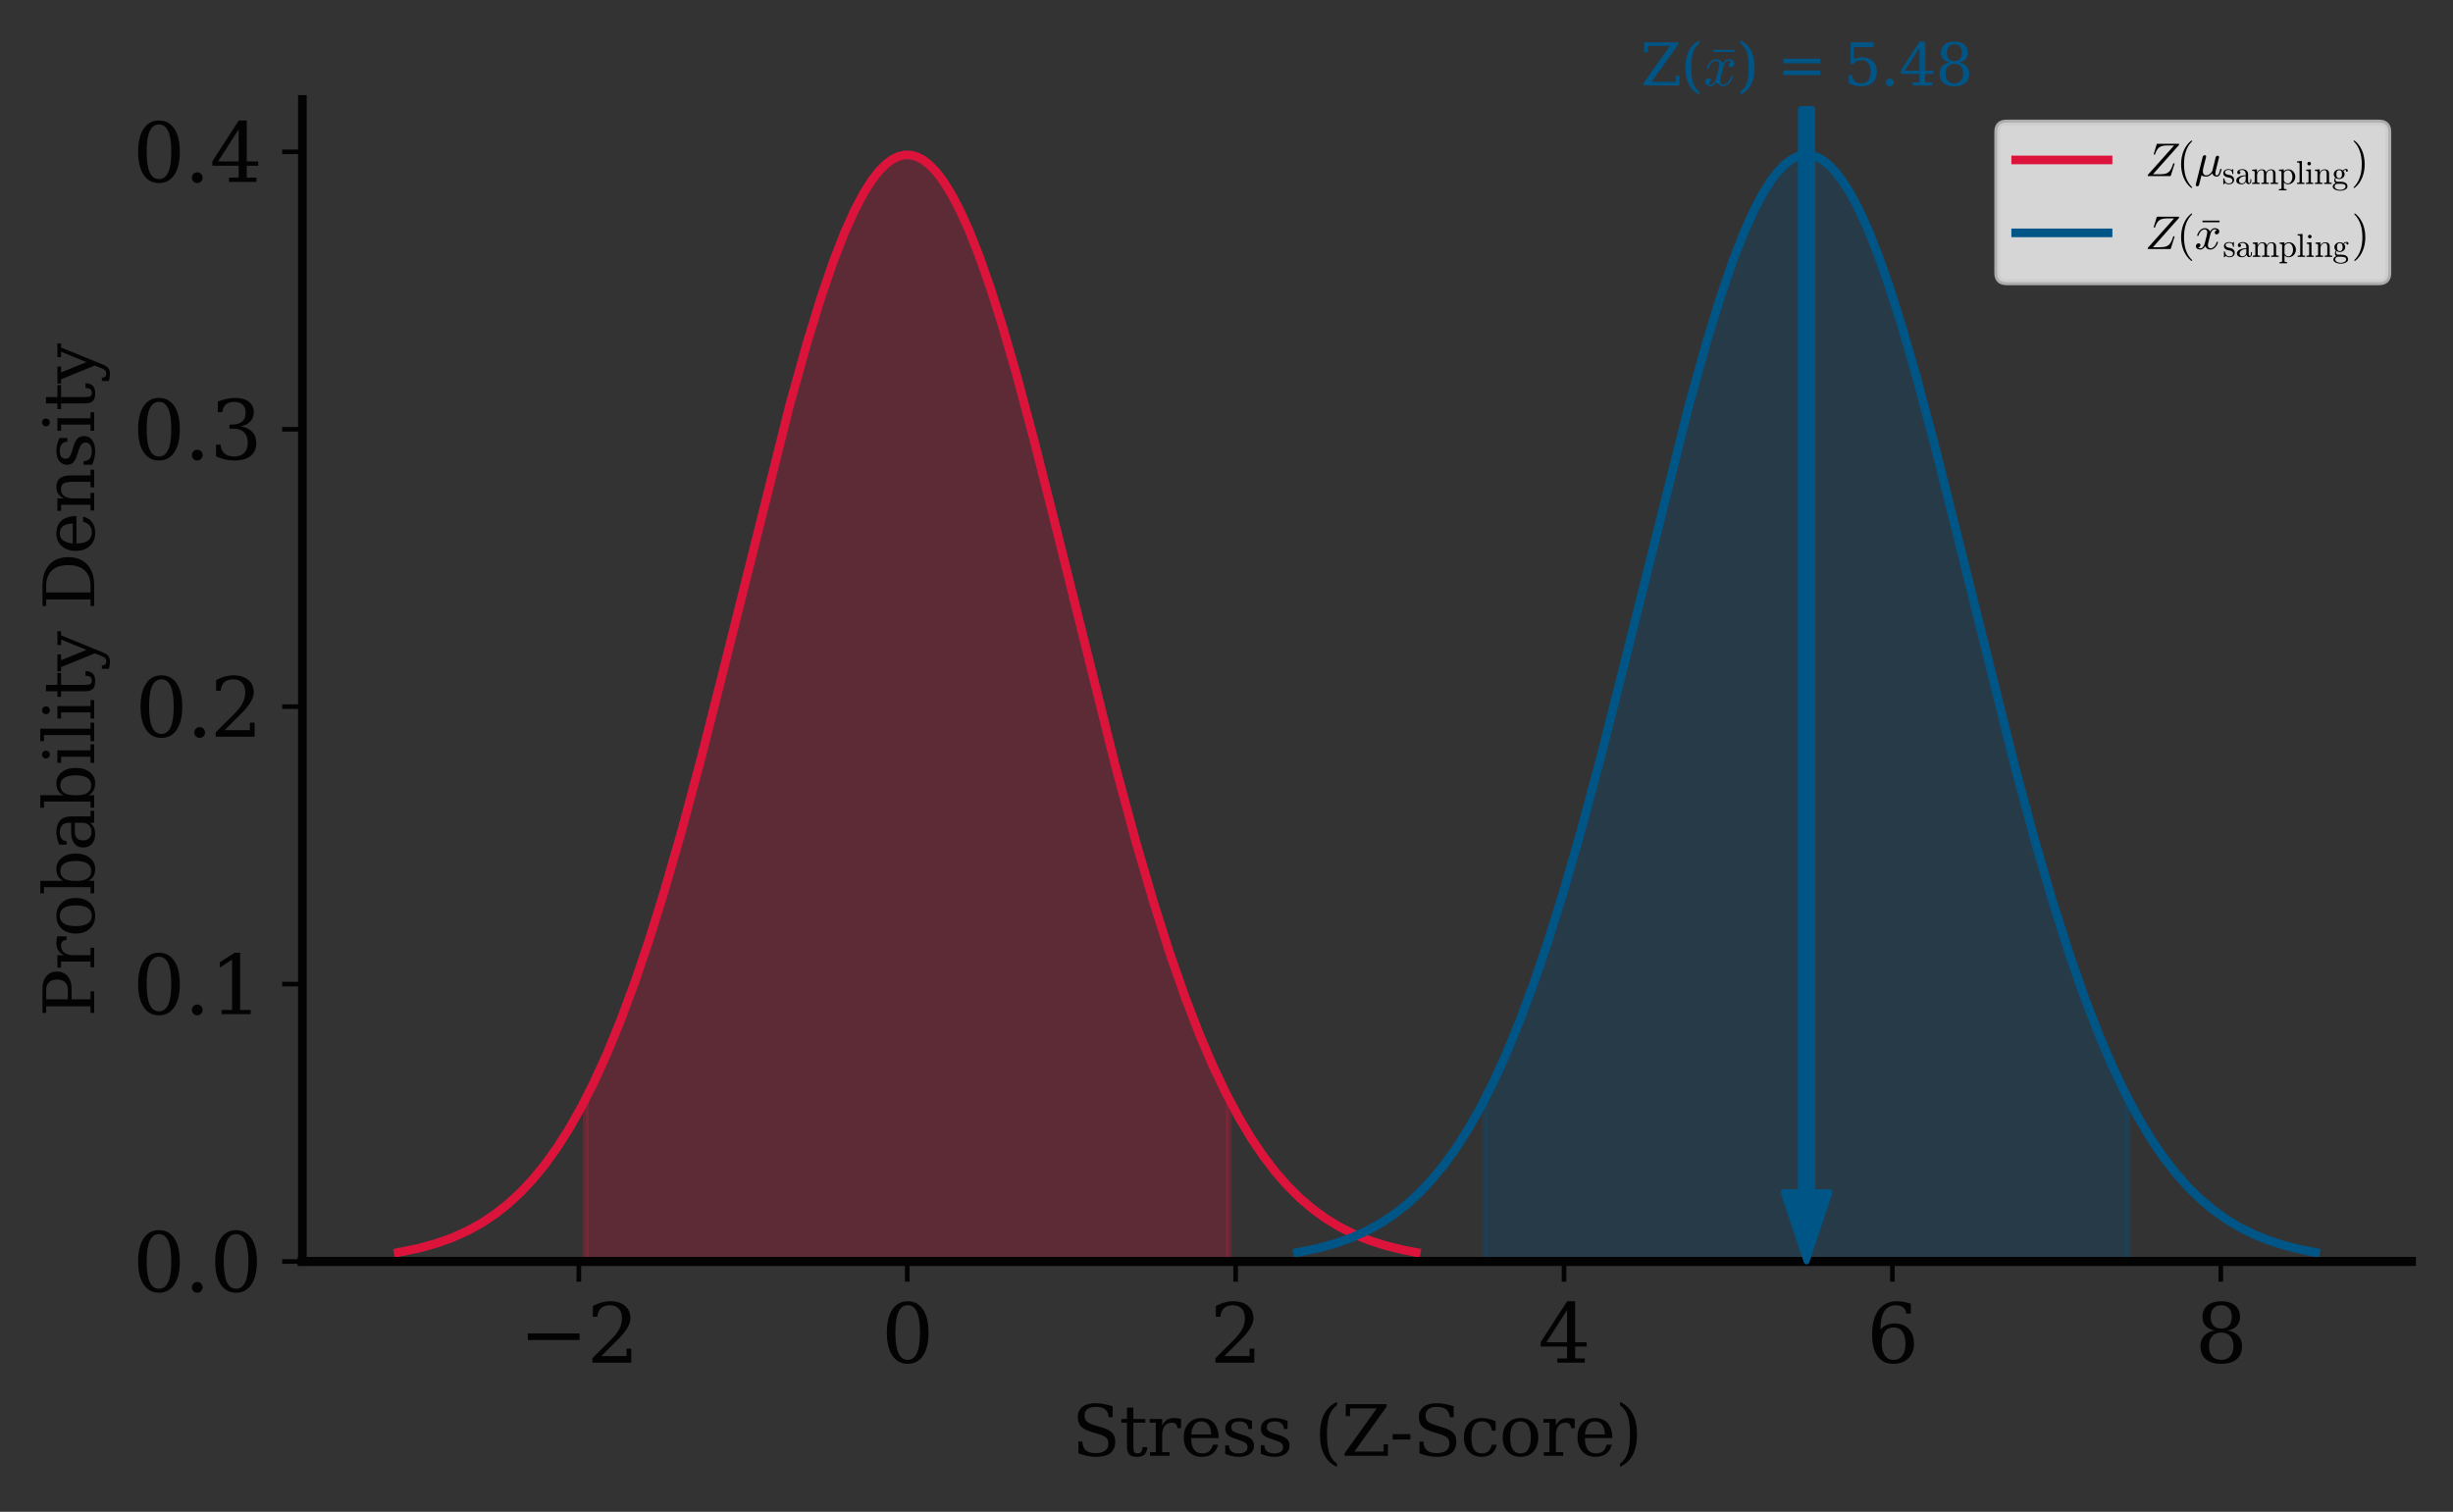 <?xml version="1.0" encoding="utf-8" standalone="no"?>
<!DOCTYPE svg PUBLIC "-//W3C//DTD SVG 1.1//EN"
  "http://www.w3.org/Graphics/SVG/1.1/DTD/svg11.dtd">
<svg xmlns:xlink="http://www.w3.org/1999/xlink" width="424.959pt" height="261.908pt" viewBox="0 0 424.959 261.908" xmlns="http://www.w3.org/2000/svg" version="1.1">
 <rect x="0" y="0" width="424.959" height="261.908" fill="#333333" stroke="none"/>
 <defs>
  <style type="text/css">*{stroke-linejoin: round; stroke-linecap: butt}</style>
 </defs>
 <g id="figure_1">
  <g id="patch_1">
   <path d="M -0 261.908 
L 424.959 261.908 
L 424.959 0 
L -0 0 
L -0 261.908 
z
" style="fill: none"/>
  </g>
  <g id="axes_1">
   <g id="patch_2">
    <path d="M 52.384 218.545 
L 417.759 218.545 
L 417.759 17.227 
L 52.384 17.227 
L 52.384 218.545 
z
" style="fill: none"/>
   </g>
   <g id="FillBetweenPolyCollection_1">
    <defs>
     <path id="m4f0c5019ee" d="M 101.475 -43.363 
L 101.475 -71.557 
L 101.651 -71.901 
L 101.828 -72.248 
L 102.004 -72.599 
L 102.181 -72.952 
L 102.357 -73.309 
L 102.534 -73.669 
L 102.711 -74.031 
L 102.887 -74.397 
L 103.064 -74.767 
L 103.24 -75.139 
L 103.417 -75.514 
L 103.593 -75.893 
L 103.77 -76.275 
L 103.946 -76.66 
L 104.123 -77.048 
L 104.299 -77.44 
L 104.476 -77.834 
L 104.652 -78.232 
L 104.829 -78.634 
L 105.006 -79.038 
L 105.182 -79.446 
L 105.359 -79.857 
L 105.535 -80.271 
L 105.712 -80.688 
L 105.888 -81.109 
L 106.065 -81.533 
L 106.241 -81.96 
L 106.418 -82.391 
L 106.594 -82.824 
L 106.771 -83.262 
L 106.947 -83.702 
L 107.124 -84.146 
L 107.3 -84.593 
L 107.477 -85.043 
L 107.654 -85.496 
L 107.83 -85.953 
L 108.007 -86.413 
L 108.183 -86.877 
L 108.36 -87.344 
L 108.536 -87.814 
L 108.713 -88.287 
L 108.889 -88.764 
L 109.066 -89.244 
L 109.242 -89.727 
L 109.419 -90.213 
L 109.595 -90.703 
L 109.772 -91.196 
L 109.949 -91.692 
L 110.125 -92.192 
L 110.302 -92.695 
L 110.478 -93.201 
L 110.655 -93.71 
L 110.831 -94.223 
L 111.008 -94.739 
L 111.184 -95.258 
L 111.361 -95.78 
L 111.537 -96.306 
L 111.714 -96.834 
L 111.89 -97.366 
L 112.067 -97.901 
L 112.243 -98.44 
L 112.42 -98.981 
L 112.597 -99.526 
L 112.773 -100.074 
L 112.95 -100.625 
L 113.126 -101.179 
L 113.303 -101.736 
L 113.479 -102.296 
L 113.656 -102.859 
L 113.832 -103.426 
L 114.009 -103.995 
L 114.185 -104.568 
L 114.362 -105.143 
L 114.538 -105.722 
L 114.715 -106.303 
L 114.892 -106.888 
L 115.068 -107.475 
L 115.245 -108.066 
L 115.421 -108.659 
L 115.598 -109.255 
L 115.774 -109.855 
L 115.951 -110.457 
L 116.127 -111.061 
L 116.304 -111.669 
L 116.48 -112.279 
L 116.657 -112.893 
L 116.833 -113.509 
L 117.01 -114.127 
L 117.186 -114.749 
L 117.363 -115.373 
L 117.54 -116 
L 117.716 -116.629 
L 117.893 -117.261 
L 118.069 -117.896 
L 118.246 -118.533 
L 118.422 -119.173 
L 118.599 -119.815 
L 118.775 -120.459 
L 118.952 -121.106 
L 119.128 -121.756 
L 119.305 -122.408 
L 119.481 -123.062 
L 119.658 -123.719 
L 119.834 -124.377 
L 120.011 -125.039 
L 120.188 -125.702 
L 120.364 -126.367 
L 120.541 -127.035 
L 120.717 -127.705 
L 120.894 -128.377 
L 121.07 -129.051 
L 121.247 -129.727 
L 121.423 -130.404 
L 121.6 -131.084 
L 121.776 -131.766 
L 121.953 -132.45 
L 122.129 -133.135 
L 122.306 -133.822 
L 122.483 -134.511 
L 122.659 -135.202 
L 122.836 -135.895 
L 123.012 -136.589 
L 123.189 -137.284 
L 123.365 -137.981 
L 123.542 -138.68 
L 123.718 -139.38 
L 123.895 -140.082 
L 124.071 -140.785 
L 124.248 -141.489 
L 124.424 -142.194 
L 124.601 -142.901 
L 124.777 -143.609 
L 124.954 -144.318 
L 125.131 -145.028 
L 125.307 -145.739 
L 125.484 -146.452 
L 125.66 -147.165 
L 125.837 -147.879 
L 126.013 -148.594 
L 126.19 -149.31 
L 126.366 -150.026 
L 126.543 -150.744 
L 126.719 -151.461 
L 126.896 -152.18 
L 127.072 -152.899 
L 127.249 -153.619 
L 127.426 -154.339 
L 127.602 -155.059 
L 127.779 -155.78 
L 127.955 -156.501 
L 128.132 -157.222 
L 128.308 -157.944 
L 128.485 -158.665 
L 128.661 -159.387 
L 128.838 -160.109 
L 129.014 -160.831 
L 129.191 -161.552 
L 129.367 -162.274 
L 129.544 -162.995 
L 129.72 -163.716 
L 129.897 -164.437 
L 130.074 -165.157 
L 130.25 -165.877 
L 130.427 -166.596 
L 130.603 -167.315 
L 130.78 -168.033 
L 130.956 -168.751 
L 131.133 -169.467 
L 131.309 -170.183 
L 131.486 -170.899 
L 131.662 -171.613 
L 131.839 -172.326 
L 132.015 -173.039 
L 132.192 -173.75 
L 132.369 -174.46 
L 132.545 -175.169 
L 132.722 -175.876 
L 132.898 -176.582 
L 133.075 -177.287 
L 133.251 -177.991 
L 133.428 -178.692 
L 133.604 -179.393 
L 133.781 -180.091 
L 133.957 -180.788 
L 134.134 -181.483 
L 134.31 -182.177 
L 134.487 -182.868 
L 134.663 -183.558 
L 134.84 -184.245 
L 135.017 -184.931 
L 135.193 -185.614 
L 135.37 -186.295 
L 135.546 -186.974 
L 135.723 -187.65 
L 135.899 -188.324 
L 136.076 -188.996 
L 136.252 -189.665 
L 136.429 -190.331 
L 136.605 -190.995 
L 136.782 -191.656 
L 136.958 -192.314 
L 137.135 -192.97 
L 137.311 -193.622 
L 137.488 -194.272 
L 137.665 -194.919 
L 137.841 -195.562 
L 138.018 -196.202 
L 138.194 -196.839 
L 138.371 -197.473 
L 138.547 -198.104 
L 138.724 -198.731 
L 138.9 -199.354 
L 139.077 -199.975 
L 139.253 -200.591 
L 139.43 -201.204 
L 139.606 -201.813 
L 139.783 -202.418 
L 139.96 -203.02 
L 140.136 -203.617 
L 140.313 -204.211 
L 140.489 -204.801 
L 140.666 -205.386 
L 140.842 -205.968 
L 141.019 -206.545 
L 141.195 -207.118 
L 141.372 -207.687 
L 141.548 -208.251 
L 141.725 -208.811 
L 141.901 -209.366 
L 142.078 -209.917 
L 142.254 -210.463 
L 142.431 -211.005 
L 142.608 -211.541 
L 142.784 -212.073 
L 142.961 -212.601 
L 143.137 -213.123 
L 143.314 -213.64 
L 143.49 -214.152 
L 143.667 -214.66 
L 143.843 -215.162 
L 144.02 -215.659 
L 144.196 -216.151 
L 144.373 -216.637 
L 144.549 -217.118 
L 144.726 -217.594 
L 144.903 -218.065 
L 145.079 -218.53 
L 145.256 -218.989 
L 145.432 -219.443 
L 145.609 -219.891 
L 145.785 -220.333 
L 145.962 -220.77 
L 146.138 -221.201 
L 146.315 -221.626 
L 146.491 -222.046 
L 146.668 -222.459 
L 146.844 -222.867 
L 147.021 -223.268 
L 147.197 -223.664 
L 147.374 -224.053 
L 147.551 -224.436 
L 147.727 -224.813 
L 147.904 -225.184 
L 148.08 -225.548 
L 148.257 -225.907 
L 148.433 -226.258 
L 148.61 -226.604 
L 148.786 -226.943 
L 148.963 -227.276 
L 149.139 -227.602 
L 149.316 -227.921 
L 149.492 -228.235 
L 149.669 -228.541 
L 149.846 -228.841 
L 150.022 -229.134 
L 150.199 -229.42 
L 150.375 -229.7 
L 150.552 -229.973 
L 150.728 -230.239 
L 150.905 -230.498 
L 151.081 -230.751 
L 151.258 -230.996 
L 151.434 -231.235 
L 151.611 -231.467 
L 151.787 -231.691 
L 151.964 -231.909 
L 152.14 -232.12 
L 152.317 -232.324 
L 152.494 -232.52 
L 152.67 -232.71 
L 152.847 -232.892 
L 153.023 -233.067 
L 153.2 -233.236 
L 153.376 -233.397 
L 153.553 -233.55 
L 153.729 -233.697 
L 153.906 -233.836 
L 154.082 -233.968 
L 154.259 -234.093 
L 154.435 -234.211 
L 154.612 -234.321 
L 154.789 -234.424 
L 154.965 -234.52 
L 155.142 -234.608 
L 155.318 -234.689 
L 155.495 -234.763 
L 155.671 -234.829 
L 155.848 -234.888 
L 156.024 -234.94 
L 156.201 -234.984 
L 156.377 -235.021 
L 156.554 -235.051 
L 156.73 -235.073 
L 156.907 -235.088 
L 157.083 -235.095 
L 157.26 -235.095 
L 157.437 -235.088 
L 157.613 -235.073 
L 157.79 -235.051 
L 157.966 -235.021 
L 158.143 -234.984 
L 158.319 -234.94 
L 158.496 -234.888 
L 158.672 -234.829 
L 158.849 -234.763 
L 159.025 -234.689 
L 159.202 -234.608 
L 159.378 -234.52 
L 159.555 -234.424 
L 159.731 -234.321 
L 159.908 -234.211 
L 160.085 -234.093 
L 160.261 -233.968 
L 160.438 -233.836 
L 160.614 -233.697 
L 160.791 -233.55 
L 160.967 -233.397 
L 161.144 -233.236 
L 161.32 -233.067 
L 161.497 -232.892 
L 161.673 -232.71 
L 161.85 -232.52 
L 162.026 -232.324 
L 162.203 -232.12 
L 162.38 -231.909 
L 162.556 -231.691 
L 162.733 -231.467 
L 162.909 -231.235 
L 163.086 -230.996 
L 163.262 -230.751 
L 163.439 -230.498 
L 163.615 -230.239 
L 163.792 -229.973 
L 163.968 -229.7 
L 164.145 -229.42 
L 164.321 -229.134 
L 164.498 -228.841 
L 164.674 -228.541 
L 164.851 -228.235 
L 165.028 -227.921 
L 165.204 -227.602 
L 165.381 -227.276 
L 165.557 -226.943 
L 165.734 -226.604 
L 165.91 -226.258 
L 166.087 -225.907 
L 166.263 -225.548 
L 166.44 -225.184 
L 166.616 -224.813 
L 166.793 -224.436 
L 166.969 -224.053 
L 167.146 -223.664 
L 167.323 -223.268 
L 167.499 -222.867 
L 167.676 -222.459 
L 167.852 -222.046 
L 168.029 -221.626 
L 168.205 -221.201 
L 168.382 -220.77 
L 168.558 -220.333 
L 168.735 -219.891 
L 168.911 -219.443 
L 169.088 -218.989 
L 169.264 -218.53 
L 169.441 -218.065 
L 169.617 -217.594 
L 169.794 -217.118 
L 169.971 -216.637 
L 170.147 -216.151 
L 170.324 -215.659 
L 170.5 -215.162 
L 170.677 -214.66 
L 170.853 -214.152 
L 171.03 -213.64 
L 171.206 -213.123 
L 171.383 -212.601 
L 171.559 -212.073 
L 171.736 -211.541 
L 171.912 -211.005 
L 172.089 -210.463 
L 172.266 -209.917 
L 172.442 -209.366 
L 172.619 -208.811 
L 172.795 -208.251 
L 172.972 -207.687 
L 173.148 -207.118 
L 173.325 -206.545 
L 173.501 -205.968 
L 173.678 -205.386 
L 173.854 -204.801 
L 174.031 -204.211 
L 174.207 -203.617 
L 174.384 -203.02 
L 174.56 -202.418 
L 174.737 -201.813 
L 174.914 -201.204 
L 175.09 -200.591 
L 175.267 -199.975 
L 175.443 -199.354 
L 175.62 -198.731 
L 175.796 -198.104 
L 175.973 -197.473 
L 176.149 -196.839 
L 176.326 -196.202 
L 176.502 -195.562 
L 176.679 -194.919 
L 176.855 -194.272 
L 177.032 -193.622 
L 177.209 -192.97 
L 177.385 -192.314 
L 177.562 -191.656 
L 177.738 -190.995 
L 177.915 -190.331 
L 178.091 -189.665 
L 178.268 -188.996 
L 178.444 -188.324 
L 178.621 -187.65 
L 178.797 -186.974 
L 178.974 -186.295 
L 179.15 -185.614 
L 179.327 -184.931 
L 179.503 -184.245 
L 179.68 -183.558 
L 179.857 -182.868 
L 180.033 -182.177 
L 180.21 -181.483 
L 180.386 -180.788 
L 180.563 -180.091 
L 180.739 -179.393 
L 180.916 -178.692 
L 181.092 -177.991 
L 181.269 -177.287 
L 181.445 -176.582 
L 181.622 -175.876 
L 181.798 -175.169 
L 181.975 -174.46 
L 182.151 -173.75 
L 182.328 -173.039 
L 182.505 -172.326 
L 182.681 -171.613 
L 182.858 -170.899 
L 183.034 -170.183 
L 183.211 -169.467 
L 183.387 -168.751 
L 183.564 -168.033 
L 183.74 -167.315 
L 183.917 -166.596 
L 184.093 -165.877 
L 184.27 -165.157 
L 184.446 -164.437 
L 184.623 -163.716 
L 184.8 -162.995 
L 184.976 -162.274 
L 185.153 -161.552 
L 185.329 -160.831 
L 185.506 -160.109 
L 185.682 -159.387 
L 185.859 -158.665 
L 186.035 -157.944 
L 186.212 -157.222 
L 186.388 -156.501 
L 186.565 -155.78 
L 186.741 -155.059 
L 186.918 -154.339 
L 187.094 -153.619 
L 187.271 -152.899 
L 187.448 -152.18 
L 187.624 -151.461 
L 187.801 -150.744 
L 187.977 -150.026 
L 188.154 -149.31 
L 188.33 -148.594 
L 188.507 -147.879 
L 188.683 -147.165 
L 188.86 -146.452 
L 189.036 -145.739 
L 189.213 -145.028 
L 189.389 -144.318 
L 189.566 -143.609 
L 189.743 -142.901 
L 189.919 -142.194 
L 190.096 -141.489 
L 190.272 -140.785 
L 190.449 -140.082 
L 190.625 -139.38 
L 190.802 -138.68 
L 190.978 -137.981 
L 191.155 -137.284 
L 191.331 -136.589 
L 191.508 -135.895 
L 191.684 -135.202 
L 191.861 -134.511 
L 192.037 -133.822 
L 192.214 -133.135 
L 192.391 -132.45 
L 192.567 -131.766 
L 192.744 -131.084 
L 192.92 -130.404 
L 193.097 -129.727 
L 193.273 -129.051 
L 193.45 -128.377 
L 193.626 -127.705 
L 193.803 -127.035 
L 193.979 -126.367 
L 194.156 -125.702 
L 194.332 -125.039 
L 194.509 -124.377 
L 194.686 -123.719 
L 194.862 -123.062 
L 195.039 -122.408 
L 195.215 -121.756 
L 195.392 -121.106 
L 195.568 -120.459 
L 195.745 -119.815 
L 195.921 -119.173 
L 196.098 -118.533 
L 196.274 -117.896 
L 196.451 -117.261 
L 196.627 -116.629 
L 196.804 -116 
L 196.98 -115.373 
L 197.157 -114.749 
L 197.334 -114.127 
L 197.51 -113.509 
L 197.687 -112.893 
L 197.863 -112.279 
L 198.04 -111.669 
L 198.216 -111.061 
L 198.393 -110.457 
L 198.569 -109.855 
L 198.746 -109.255 
L 198.922 -108.659 
L 199.099 -108.066 
L 199.275 -107.475 
L 199.452 -106.888 
L 199.629 -106.303 
L 199.805 -105.722 
L 199.982 -105.143 
L 200.158 -104.568 
L 200.335 -103.995 
L 200.511 -103.426 
L 200.688 -102.859 
L 200.864 -102.296 
L 201.041 -101.736 
L 201.217 -101.179 
L 201.394 -100.625 
L 201.57 -100.074 
L 201.747 -99.526 
L 201.923 -98.981 
L 202.1 -98.44 
L 202.277 -97.901 
L 202.453 -97.366 
L 202.63 -96.834 
L 202.806 -96.306 
L 202.983 -95.78 
L 203.159 -95.258 
L 203.336 -94.739 
L 203.512 -94.223 
L 203.689 -93.71 
L 203.865 -93.201 
L 204.042 -92.695 
L 204.218 -92.192 
L 204.395 -91.692 
L 204.571 -91.196 
L 204.748 -90.703 
L 204.925 -90.213 
L 205.101 -89.727 
L 205.278 -89.244 
L 205.454 -88.764 
L 205.631 -88.287 
L 205.807 -87.814 
L 205.984 -87.344 
L 206.16 -86.877 
L 206.337 -86.413 
L 206.513 -85.953 
L 206.69 -85.496 
L 206.866 -85.043 
L 207.043 -84.593 
L 207.22 -84.146 
L 207.396 -83.702 
L 207.573 -83.262 
L 207.749 -82.824 
L 207.926 -82.391 
L 208.102 -81.96 
L 208.279 -81.533 
L 208.455 -81.109 
L 208.632 -80.688 
L 208.808 -80.271 
L 208.985 -79.857 
L 209.161 -79.446 
L 209.338 -79.038 
L 209.514 -78.634 
L 209.691 -78.232 
L 209.868 -77.834 
L 210.044 -77.44 
L 210.221 -77.048 
L 210.397 -76.66 
L 210.574 -76.275 
L 210.75 -75.893 
L 210.927 -75.514 
L 211.103 -75.139 
L 211.28 -74.767 
L 211.456 -74.397 
L 211.633 -74.031 
L 211.809 -73.669 
L 211.986 -73.309 
L 212.163 -72.952 
L 212.339 -72.599 
L 212.516 -72.248 
L 212.692 -71.901 
L 212.869 -71.557 
L 212.869 -43.363 
L 212.869 -43.363 
L 212.692 -43.363 
L 212.516 -43.363 
L 212.339 -43.363 
L 212.163 -43.363 
L 211.986 -43.363 
L 211.809 -43.363 
L 211.633 -43.363 
L 211.456 -43.363 
L 211.28 -43.363 
L 211.103 -43.363 
L 210.927 -43.363 
L 210.75 -43.363 
L 210.574 -43.363 
L 210.397 -43.363 
L 210.221 -43.363 
L 210.044 -43.363 
L 209.868 -43.363 
L 209.691 -43.363 
L 209.514 -43.363 
L 209.338 -43.363 
L 209.161 -43.363 
L 208.985 -43.363 
L 208.808 -43.363 
L 208.632 -43.363 
L 208.455 -43.363 
L 208.279 -43.363 
L 208.102 -43.363 
L 207.926 -43.363 
L 207.749 -43.363 
L 207.573 -43.363 
L 207.396 -43.363 
L 207.22 -43.363 
L 207.043 -43.363 
L 206.866 -43.363 
L 206.69 -43.363 
L 206.513 -43.363 
L 206.337 -43.363 
L 206.16 -43.363 
L 205.984 -43.363 
L 205.807 -43.363 
L 205.631 -43.363 
L 205.454 -43.363 
L 205.278 -43.363 
L 205.101 -43.363 
L 204.925 -43.363 
L 204.748 -43.363 
L 204.571 -43.363 
L 204.395 -43.363 
L 204.218 -43.363 
L 204.042 -43.363 
L 203.865 -43.363 
L 203.689 -43.363 
L 203.512 -43.363 
L 203.336 -43.363 
L 203.159 -43.363 
L 202.983 -43.363 
L 202.806 -43.363 
L 202.63 -43.363 
L 202.453 -43.363 
L 202.277 -43.363 
L 202.1 -43.363 
L 201.923 -43.363 
L 201.747 -43.363 
L 201.57 -43.363 
L 201.394 -43.363 
L 201.217 -43.363 
L 201.041 -43.363 
L 200.864 -43.363 
L 200.688 -43.363 
L 200.511 -43.363 
L 200.335 -43.363 
L 200.158 -43.363 
L 199.982 -43.363 
L 199.805 -43.363 
L 199.629 -43.363 
L 199.452 -43.363 
L 199.275 -43.363 
L 199.099 -43.363 
L 198.922 -43.363 
L 198.746 -43.363 
L 198.569 -43.363 
L 198.393 -43.363 
L 198.216 -43.363 
L 198.04 -43.363 
L 197.863 -43.363 
L 197.687 -43.363 
L 197.51 -43.363 
L 197.334 -43.363 
L 197.157 -43.363 
L 196.98 -43.363 
L 196.804 -43.363 
L 196.627 -43.363 
L 196.451 -43.363 
L 196.274 -43.363 
L 196.098 -43.363 
L 195.921 -43.363 
L 195.745 -43.363 
L 195.568 -43.363 
L 195.392 -43.363 
L 195.215 -43.363 
L 195.039 -43.363 
L 194.862 -43.363 
L 194.686 -43.363 
L 194.509 -43.363 
L 194.332 -43.363 
L 194.156 -43.363 
L 193.979 -43.363 
L 193.803 -43.363 
L 193.626 -43.363 
L 193.45 -43.363 
L 193.273 -43.363 
L 193.097 -43.363 
L 192.92 -43.363 
L 192.744 -43.363 
L 192.567 -43.363 
L 192.391 -43.363 
L 192.214 -43.363 
L 192.037 -43.363 
L 191.861 -43.363 
L 191.684 -43.363 
L 191.508 -43.363 
L 191.331 -43.363 
L 191.155 -43.363 
L 190.978 -43.363 
L 190.802 -43.363 
L 190.625 -43.363 
L 190.449 -43.363 
L 190.272 -43.363 
L 190.096 -43.363 
L 189.919 -43.363 
L 189.743 -43.363 
L 189.566 -43.363 
L 189.389 -43.363 
L 189.213 -43.363 
L 189.036 -43.363 
L 188.86 -43.363 
L 188.683 -43.363 
L 188.507 -43.363 
L 188.33 -43.363 
L 188.154 -43.363 
L 187.977 -43.363 
L 187.801 -43.363 
L 187.624 -43.363 
L 187.448 -43.363 
L 187.271 -43.363 
L 187.094 -43.363 
L 186.918 -43.363 
L 186.741 -43.363 
L 186.565 -43.363 
L 186.388 -43.363 
L 186.212 -43.363 
L 186.035 -43.363 
L 185.859 -43.363 
L 185.682 -43.363 
L 185.506 -43.363 
L 185.329 -43.363 
L 185.153 -43.363 
L 184.976 -43.363 
L 184.8 -43.363 
L 184.623 -43.363 
L 184.446 -43.363 
L 184.27 -43.363 
L 184.093 -43.363 
L 183.917 -43.363 
L 183.74 -43.363 
L 183.564 -43.363 
L 183.387 -43.363 
L 183.211 -43.363 
L 183.034 -43.363 
L 182.858 -43.363 
L 182.681 -43.363 
L 182.505 -43.363 
L 182.328 -43.363 
L 182.151 -43.363 
L 181.975 -43.363 
L 181.798 -43.363 
L 181.622 -43.363 
L 181.445 -43.363 
L 181.269 -43.363 
L 181.092 -43.363 
L 180.916 -43.363 
L 180.739 -43.363 
L 180.563 -43.363 
L 180.386 -43.363 
L 180.21 -43.363 
L 180.033 -43.363 
L 179.857 -43.363 
L 179.68 -43.363 
L 179.503 -43.363 
L 179.327 -43.363 
L 179.15 -43.363 
L 178.974 -43.363 
L 178.797 -43.363 
L 178.621 -43.363 
L 178.444 -43.363 
L 178.268 -43.363 
L 178.091 -43.363 
L 177.915 -43.363 
L 177.738 -43.363 
L 177.562 -43.363 
L 177.385 -43.363 
L 177.209 -43.363 
L 177.032 -43.363 
L 176.855 -43.363 
L 176.679 -43.363 
L 176.502 -43.363 
L 176.326 -43.363 
L 176.149 -43.363 
L 175.973 -43.363 
L 175.796 -43.363 
L 175.62 -43.363 
L 175.443 -43.363 
L 175.267 -43.363 
L 175.09 -43.363 
L 174.914 -43.363 
L 174.737 -43.363 
L 174.56 -43.363 
L 174.384 -43.363 
L 174.207 -43.363 
L 174.031 -43.363 
L 173.854 -43.363 
L 173.678 -43.363 
L 173.501 -43.363 
L 173.325 -43.363 
L 173.148 -43.363 
L 172.972 -43.363 
L 172.795 -43.363 
L 172.619 -43.363 
L 172.442 -43.363 
L 172.266 -43.363 
L 172.089 -43.363 
L 171.912 -43.363 
L 171.736 -43.363 
L 171.559 -43.363 
L 171.383 -43.363 
L 171.206 -43.363 
L 171.03 -43.363 
L 170.853 -43.363 
L 170.677 -43.363 
L 170.5 -43.363 
L 170.324 -43.363 
L 170.147 -43.363 
L 169.971 -43.363 
L 169.794 -43.363 
L 169.617 -43.363 
L 169.441 -43.363 
L 169.264 -43.363 
L 169.088 -43.363 
L 168.911 -43.363 
L 168.735 -43.363 
L 168.558 -43.363 
L 168.382 -43.363 
L 168.205 -43.363 
L 168.029 -43.363 
L 167.852 -43.363 
L 167.676 -43.363 
L 167.499 -43.363 
L 167.323 -43.363 
L 167.146 -43.363 
L 166.969 -43.363 
L 166.793 -43.363 
L 166.616 -43.363 
L 166.44 -43.363 
L 166.263 -43.363 
L 166.087 -43.363 
L 165.91 -43.363 
L 165.734 -43.363 
L 165.557 -43.363 
L 165.381 -43.363 
L 165.204 -43.363 
L 165.028 -43.363 
L 164.851 -43.363 
L 164.674 -43.363 
L 164.498 -43.363 
L 164.321 -43.363 
L 164.145 -43.363 
L 163.968 -43.363 
L 163.792 -43.363 
L 163.615 -43.363 
L 163.439 -43.363 
L 163.262 -43.363 
L 163.086 -43.363 
L 162.909 -43.363 
L 162.733 -43.363 
L 162.556 -43.363 
L 162.38 -43.363 
L 162.203 -43.363 
L 162.026 -43.363 
L 161.85 -43.363 
L 161.673 -43.363 
L 161.497 -43.363 
L 161.32 -43.363 
L 161.144 -43.363 
L 160.967 -43.363 
L 160.791 -43.363 
L 160.614 -43.363 
L 160.438 -43.363 
L 160.261 -43.363 
L 160.085 -43.363 
L 159.908 -43.363 
L 159.731 -43.363 
L 159.555 -43.363 
L 159.378 -43.363 
L 159.202 -43.363 
L 159.025 -43.363 
L 158.849 -43.363 
L 158.672 -43.363 
L 158.496 -43.363 
L 158.319 -43.363 
L 158.143 -43.363 
L 157.966 -43.363 
L 157.79 -43.363 
L 157.613 -43.363 
L 157.437 -43.363 
L 157.26 -43.363 
L 157.083 -43.363 
L 156.907 -43.363 
L 156.73 -43.363 
L 156.554 -43.363 
L 156.377 -43.363 
L 156.201 -43.363 
L 156.024 -43.363 
L 155.848 -43.363 
L 155.671 -43.363 
L 155.495 -43.363 
L 155.318 -43.363 
L 155.142 -43.363 
L 154.965 -43.363 
L 154.789 -43.363 
L 154.612 -43.363 
L 154.435 -43.363 
L 154.259 -43.363 
L 154.082 -43.363 
L 153.906 -43.363 
L 153.729 -43.363 
L 153.553 -43.363 
L 153.376 -43.363 
L 153.2 -43.363 
L 153.023 -43.363 
L 152.847 -43.363 
L 152.67 -43.363 
L 152.494 -43.363 
L 152.317 -43.363 
L 152.14 -43.363 
L 151.964 -43.363 
L 151.787 -43.363 
L 151.611 -43.363 
L 151.434 -43.363 
L 151.258 -43.363 
L 151.081 -43.363 
L 150.905 -43.363 
L 150.728 -43.363 
L 150.552 -43.363 
L 150.375 -43.363 
L 150.199 -43.363 
L 150.022 -43.363 
L 149.846 -43.363 
L 149.669 -43.363 
L 149.492 -43.363 
L 149.316 -43.363 
L 149.139 -43.363 
L 148.963 -43.363 
L 148.786 -43.363 
L 148.61 -43.363 
L 148.433 -43.363 
L 148.257 -43.363 
L 148.08 -43.363 
L 147.904 -43.363 
L 147.727 -43.363 
L 147.551 -43.363 
L 147.374 -43.363 
L 147.197 -43.363 
L 147.021 -43.363 
L 146.844 -43.363 
L 146.668 -43.363 
L 146.491 -43.363 
L 146.315 -43.363 
L 146.138 -43.363 
L 145.962 -43.363 
L 145.785 -43.363 
L 145.609 -43.363 
L 145.432 -43.363 
L 145.256 -43.363 
L 145.079 -43.363 
L 144.903 -43.363 
L 144.726 -43.363 
L 144.549 -43.363 
L 144.373 -43.363 
L 144.196 -43.363 
L 144.02 -43.363 
L 143.843 -43.363 
L 143.667 -43.363 
L 143.49 -43.363 
L 143.314 -43.363 
L 143.137 -43.363 
L 142.961 -43.363 
L 142.784 -43.363 
L 142.608 -43.363 
L 142.431 -43.363 
L 142.254 -43.363 
L 142.078 -43.363 
L 141.901 -43.363 
L 141.725 -43.363 
L 141.548 -43.363 
L 141.372 -43.363 
L 141.195 -43.363 
L 141.019 -43.363 
L 140.842 -43.363 
L 140.666 -43.363 
L 140.489 -43.363 
L 140.313 -43.363 
L 140.136 -43.363 
L 139.96 -43.363 
L 139.783 -43.363 
L 139.606 -43.363 
L 139.43 -43.363 
L 139.253 -43.363 
L 139.077 -43.363 
L 138.9 -43.363 
L 138.724 -43.363 
L 138.547 -43.363 
L 138.371 -43.363 
L 138.194 -43.363 
L 138.018 -43.363 
L 137.841 -43.363 
L 137.665 -43.363 
L 137.488 -43.363 
L 137.311 -43.363 
L 137.135 -43.363 
L 136.958 -43.363 
L 136.782 -43.363 
L 136.605 -43.363 
L 136.429 -43.363 
L 136.252 -43.363 
L 136.076 -43.363 
L 135.899 -43.363 
L 135.723 -43.363 
L 135.546 -43.363 
L 135.37 -43.363 
L 135.193 -43.363 
L 135.017 -43.363 
L 134.84 -43.363 
L 134.663 -43.363 
L 134.487 -43.363 
L 134.31 -43.363 
L 134.134 -43.363 
L 133.957 -43.363 
L 133.781 -43.363 
L 133.604 -43.363 
L 133.428 -43.363 
L 133.251 -43.363 
L 133.075 -43.363 
L 132.898 -43.363 
L 132.722 -43.363 
L 132.545 -43.363 
L 132.369 -43.363 
L 132.192 -43.363 
L 132.015 -43.363 
L 131.839 -43.363 
L 131.662 -43.363 
L 131.486 -43.363 
L 131.309 -43.363 
L 131.133 -43.363 
L 130.956 -43.363 
L 130.78 -43.363 
L 130.603 -43.363 
L 130.427 -43.363 
L 130.25 -43.363 
L 130.074 -43.363 
L 129.897 -43.363 
L 129.72 -43.363 
L 129.544 -43.363 
L 129.367 -43.363 
L 129.191 -43.363 
L 129.014 -43.363 
L 128.838 -43.363 
L 128.661 -43.363 
L 128.485 -43.363 
L 128.308 -43.363 
L 128.132 -43.363 
L 127.955 -43.363 
L 127.779 -43.363 
L 127.602 -43.363 
L 127.426 -43.363 
L 127.249 -43.363 
L 127.072 -43.363 
L 126.896 -43.363 
L 126.719 -43.363 
L 126.543 -43.363 
L 126.366 -43.363 
L 126.19 -43.363 
L 126.013 -43.363 
L 125.837 -43.363 
L 125.66 -43.363 
L 125.484 -43.363 
L 125.307 -43.363 
L 125.131 -43.363 
L 124.954 -43.363 
L 124.777 -43.363 
L 124.601 -43.363 
L 124.424 -43.363 
L 124.248 -43.363 
L 124.071 -43.363 
L 123.895 -43.363 
L 123.718 -43.363 
L 123.542 -43.363 
L 123.365 -43.363 
L 123.189 -43.363 
L 123.012 -43.363 
L 122.836 -43.363 
L 122.659 -43.363 
L 122.483 -43.363 
L 122.306 -43.363 
L 122.129 -43.363 
L 121.953 -43.363 
L 121.776 -43.363 
L 121.6 -43.363 
L 121.423 -43.363 
L 121.247 -43.363 
L 121.07 -43.363 
L 120.894 -43.363 
L 120.717 -43.363 
L 120.541 -43.363 
L 120.364 -43.363 
L 120.188 -43.363 
L 120.011 -43.363 
L 119.834 -43.363 
L 119.658 -43.363 
L 119.481 -43.363 
L 119.305 -43.363 
L 119.128 -43.363 
L 118.952 -43.363 
L 118.775 -43.363 
L 118.599 -43.363 
L 118.422 -43.363 
L 118.246 -43.363 
L 118.069 -43.363 
L 117.893 -43.363 
L 117.716 -43.363 
L 117.54 -43.363 
L 117.363 -43.363 
L 117.186 -43.363 
L 117.01 -43.363 
L 116.833 -43.363 
L 116.657 -43.363 
L 116.48 -43.363 
L 116.304 -43.363 
L 116.127 -43.363 
L 115.951 -43.363 
L 115.774 -43.363 
L 115.598 -43.363 
L 115.421 -43.363 
L 115.245 -43.363 
L 115.068 -43.363 
L 114.892 -43.363 
L 114.715 -43.363 
L 114.538 -43.363 
L 114.362 -43.363 
L 114.185 -43.363 
L 114.009 -43.363 
L 113.832 -43.363 
L 113.656 -43.363 
L 113.479 -43.363 
L 113.303 -43.363 
L 113.126 -43.363 
L 112.95 -43.363 
L 112.773 -43.363 
L 112.597 -43.363 
L 112.42 -43.363 
L 112.243 -43.363 
L 112.067 -43.363 
L 111.89 -43.363 
L 111.714 -43.363 
L 111.537 -43.363 
L 111.361 -43.363 
L 111.184 -43.363 
L 111.008 -43.363 
L 110.831 -43.363 
L 110.655 -43.363 
L 110.478 -43.363 
L 110.302 -43.363 
L 110.125 -43.363 
L 109.949 -43.363 
L 109.772 -43.363 
L 109.595 -43.363 
L 109.419 -43.363 
L 109.242 -43.363 
L 109.066 -43.363 
L 108.889 -43.363 
L 108.713 -43.363 
L 108.536 -43.363 
L 108.36 -43.363 
L 108.183 -43.363 
L 108.007 -43.363 
L 107.83 -43.363 
L 107.654 -43.363 
L 107.477 -43.363 
L 107.3 -43.363 
L 107.124 -43.363 
L 106.947 -43.363 
L 106.771 -43.363 
L 106.594 -43.363 
L 106.418 -43.363 
L 106.241 -43.363 
L 106.065 -43.363 
L 105.888 -43.363 
L 105.712 -43.363 
L 105.535 -43.363 
L 105.359 -43.363 
L 105.182 -43.363 
L 105.006 -43.363 
L 104.829 -43.363 
L 104.652 -43.363 
L 104.476 -43.363 
L 104.299 -43.363 
L 104.123 -43.363 
L 103.946 -43.363 
L 103.77 -43.363 
L 103.593 -43.363 
L 103.417 -43.363 
L 103.24 -43.363 
L 103.064 -43.363 
L 102.887 -43.363 
L 102.711 -43.363 
L 102.534 -43.363 
L 102.357 -43.363 
L 102.181 -43.363 
L 102.004 -43.363 
L 101.828 -43.363 
L 101.651 -43.363 
L 101.475 -43.363 
z
" style="stroke: #dc143c; stroke-opacity: 0.25"/>
    </defs>
    <g clip-path="url(#pbab586d951)">
     <use xlink:href="#m4f0c5019ee" x="0" y="261.908" style="fill: #dc143c; fill-opacity: 0.25; stroke: #dc143c; stroke-opacity: 0.25"/>
    </g>
   </g>
   <g id="matplotlib.axis_1">
    <g id="xtick_1">
     <g id="line2d_1">
      <defs>
       <path id="m622a7b1a92" d="M 0 0 
L 0 3.5 
" style="stroke: #030303; stroke-width: 0.8"/>
      </defs>
      <g>
       <use xlink:href="#m622a7b1a92" x="100.282" y="218.545" style="fill: #030303; stroke: #030303; stroke-width: 0.8"/>
      </g>
     </g>
     <g id="text_1">
      <!-- $\mathdefault{−2}$ -->
      <g style="fill: #030303" transform="translate(89.922 236.183) scale(0.14 -0.14)">
       <defs>
        <path id="DejaVuSerif-2212" d="M 678 2259 
L 4684 2259 
L 4684 1753 
L 678 1753 
L 678 2259 
z
" transform="scale(0.016)"/>
        <path id="DejaVuSerif-32" d="M 819 3553 
L 469 3553 
L 469 4384 
Q 803 4563 1142 4656 
Q 1481 4750 1806 4750 
Q 2534 4750 2956 4397 
Q 3378 4044 3378 3438 
Q 3378 2753 2422 1800 
Q 2347 1728 2309 1691 
L 1131 513 
L 3078 513 
L 3078 1088 
L 3444 1088 
L 3444 0 
L 434 0 
L 434 341 
L 1850 1753 
Q 2319 2222 2519 2614 
Q 2719 3006 2719 3438 
Q 2719 3909 2473 4175 
Q 2228 4441 1797 4441 
Q 1350 4441 1106 4219 
Q 863 3997 819 3553 
z
" transform="scale(0.016)"/>
       </defs>
       <use xlink:href="#DejaVuSerif-2212" transform="translate(0 0.781)"/>
       <use xlink:href="#DejaVuSerif-32" transform="translate(83.789 0.781)"/>
      </g>
     </g>
    </g>
    <g id="xtick_2">
     <g id="line2d_2">
      <g>
       <use xlink:href="#m622a7b1a92" x="157.172" y="218.545" style="fill: #030303; stroke: #030303; stroke-width: 0.8"/>
      </g>
     </g>
     <g id="text_2">
      <!-- $\mathdefault{0}$ -->
      <g style="fill: #030303" transform="translate(152.692 236.183) scale(0.14 -0.14)">
       <defs>
        <path id="DejaVuSerif-30" d="M 2034 219 
Q 2513 219 2750 744 
Q 2988 1269 2988 2328 
Q 2988 3391 2750 3916 
Q 2513 4441 2034 4441 
Q 1556 4441 1318 3916 
Q 1081 3391 1081 2328 
Q 1081 1269 1318 744 
Q 1556 219 2034 219 
z
M 2034 -91 
Q 1275 -91 848 546 
Q 422 1184 422 2328 
Q 422 3475 848 4112 
Q 1275 4750 2034 4750 
Q 2797 4750 3222 4112 
Q 3647 3475 3647 2328 
Q 3647 1184 3222 546 
Q 2797 -91 2034 -91 
z
" transform="scale(0.016)"/>
       </defs>
       <use xlink:href="#DejaVuSerif-30" transform="translate(0 0.781)"/>
      </g>
     </g>
    </g>
    <g id="xtick_3">
     <g id="line2d_3">
      <g>
       <use xlink:href="#m622a7b1a92" x="214.062" y="218.545" style="fill: #030303; stroke: #030303; stroke-width: 0.8"/>
      </g>
     </g>
     <g id="text_3">
      <!-- $\mathdefault{2}$ -->
      <g style="fill: #030303" transform="translate(209.582 236.183) scale(0.14 -0.14)">
       <use xlink:href="#DejaVuSerif-32" transform="translate(0 0.781)"/>
      </g>
     </g>
    </g>
    <g id="xtick_4">
     <g id="line2d_4">
      <g>
       <use xlink:href="#m622a7b1a92" x="270.952" y="218.545" style="fill: #030303; stroke: #030303; stroke-width: 0.8"/>
      </g>
     </g>
     <g id="text_4">
      <!-- $\mathdefault{4}$ -->
      <g style="fill: #030303" transform="translate(266.472 236.183) scale(0.14 -0.14)">
       <defs>
        <path id="DejaVuSerif-34" d="M 2234 1581 
L 2234 4063 
L 641 1581 
L 2234 1581 
z
M 3609 0 
L 1484 0 
L 1484 331 
L 2234 331 
L 2234 1247 
L 197 1247 
L 197 1588 
L 2241 4750 
L 2859 4750 
L 2859 1581 
L 3750 1581 
L 3750 1247 
L 2859 1247 
L 2859 331 
L 3609 331 
L 3609 0 
z
" transform="scale(0.016)"/>
       </defs>
       <use xlink:href="#DejaVuSerif-34" transform="translate(0 0.781)"/>
      </g>
     </g>
    </g>
    <g id="xtick_5">
     <g id="line2d_5">
      <g>
       <use xlink:href="#m622a7b1a92" x="327.842" y="218.545" style="fill: #030303; stroke: #030303; stroke-width: 0.8"/>
      </g>
     </g>
     <g id="text_5">
      <!-- $\mathdefault{6}$ -->
      <g style="fill: #030303" transform="translate(323.362 236.183) scale(0.14 -0.14)">
       <defs>
        <path id="DejaVuSerif-36" d="M 2094 219 
Q 2534 219 2771 542 
Q 3009 866 3009 1472 
Q 3009 2078 2771 2401 
Q 2534 2725 2094 2725 
Q 1647 2725 1412 2412 
Q 1178 2100 1178 1509 
Q 1178 888 1415 553 
Q 1653 219 2094 219 
z
M 1075 2569 
Q 1288 2803 1556 2918 
Q 1825 3034 2163 3034 
Q 2859 3034 3264 2615 
Q 3669 2197 3669 1472 
Q 3669 763 3233 336 
Q 2797 -91 2069 -91 
Q 1278 -91 853 498 
Q 428 1088 428 2181 
Q 428 3406 931 4078 
Q 1434 4750 2350 4750 
Q 2597 4750 2869 4703 
Q 3141 4656 3425 4563 
L 3425 3794 
L 3072 3794 
Q 3034 4109 2831 4275 
Q 2628 4441 2284 4441 
Q 1678 4441 1381 3981 
Q 1084 3522 1075 2569 
z
" transform="scale(0.016)"/>
       </defs>
       <use xlink:href="#DejaVuSerif-36" transform="translate(0 0.781)"/>
      </g>
     </g>
    </g>
    <g id="xtick_6">
     <g id="line2d_6">
      <g>
       <use xlink:href="#m622a7b1a92" x="384.732" y="218.545" style="fill: #030303; stroke: #030303; stroke-width: 0.8"/>
      </g>
     </g>
     <g id="text_6">
      <!-- $\mathdefault{8}$ -->
      <g style="fill: #030303" transform="translate(380.252 236.183) scale(0.14 -0.14)">
       <defs>
        <path id="DejaVuSerif-38" d="M 2981 1275 
Q 2981 1775 2732 2051 
Q 2484 2328 2034 2328 
Q 1584 2328 1336 2051 
Q 1088 1775 1088 1275 
Q 1088 772 1336 495 
Q 1584 219 2034 219 
Q 2484 219 2732 495 
Q 2981 772 2981 1275 
z
M 2853 3541 
Q 2853 3966 2637 4203 
Q 2422 4441 2034 4441 
Q 1650 4441 1433 4203 
Q 1216 3966 1216 3541 
Q 1216 3113 1433 2875 
Q 1650 2638 2034 2638 
Q 2422 2638 2637 2875 
Q 2853 3113 2853 3541 
z
M 2516 2484 
Q 3047 2413 3344 2092 
Q 3641 1772 3641 1275 
Q 3641 619 3225 264 
Q 2809 -91 2034 -91 
Q 1263 -91 845 264 
Q 428 619 428 1275 
Q 428 1772 725 2092 
Q 1022 2413 1556 2484 
Q 1084 2569 832 2842 
Q 581 3116 581 3541 
Q 581 4103 968 4426 
Q 1356 4750 2034 4750 
Q 2713 4750 3100 4426 
Q 3488 4103 3488 3541 
Q 3488 3116 3236 2842 
Q 2984 2569 2516 2484 
z
" transform="scale(0.016)"/>
       </defs>
       <use xlink:href="#DejaVuSerif-38" transform="translate(0 0.781)"/>
      </g>
     </g>
    </g>
    <g id="text_7">
     <!-- Stress (Z-Score) -->
     <g style="fill: #030303" transform="translate(185.687 252.213) scale(0.12 -0.12)">
      <defs>
       <path id="DejaVuSerif-53" d="M 594 225 
L 594 1288 
L 953 1284 
Q 969 753 1261 498 
Q 1553 244 2150 244 
Q 2706 244 2998 464 
Q 3291 684 3291 1106 
Q 3291 1444 3114 1625 
Q 2938 1806 2369 1978 
L 1753 2163 
Q 1084 2366 811 2669 
Q 538 2972 538 3500 
Q 538 4094 959 4422 
Q 1381 4750 2144 4750 
Q 2469 4750 2856 4679 
Q 3244 4609 3681 4475 
L 3681 3481 
L 3328 3481 
Q 3275 3975 2998 4195 
Q 2722 4416 2156 4416 
Q 1663 4416 1405 4214 
Q 1147 4013 1147 3628 
Q 1147 3294 1340 3103 
Q 1534 2913 2163 2725 
L 2741 2553 
Q 3375 2363 3645 2067 
Q 3916 1772 3916 1275 
Q 3916 597 3481 253 
Q 3047 -91 2188 -91 
Q 1803 -91 1404 -12 
Q 1006 66 594 225 
z
" transform="scale(0.016)"/>
       <path id="DejaVuSerif-74" d="M 691 2988 
L 184 2988 
L 184 3322 
L 691 3322 
L 691 4353 
L 1269 4353 
L 1269 3322 
L 2350 3322 
L 2350 2988 
L 1269 2988 
L 1269 878 
Q 1269 456 1350 337 
Q 1431 219 1650 219 
Q 1875 219 1978 351 
Q 2081 484 2088 781 
L 2522 781 
Q 2497 328 2275 118 
Q 2053 -91 1600 -91 
Q 1103 -91 897 129 
Q 691 350 691 878 
L 691 2988 
z
" transform="scale(0.016)"/>
       <path id="DejaVuSerif-72" d="M 3059 3328 
L 3059 2497 
L 2728 2497 
Q 2713 2744 2591 2866 
Q 2469 2988 2234 2988 
Q 1809 2988 1582 2694 
Q 1356 2400 1356 1850 
L 1356 331 
L 2022 331 
L 2022 0 
L 263 0 
L 263 331 
L 781 331 
L 781 2994 
L 231 2994 
L 231 3322 
L 1356 3322 
L 1356 2731 
Q 1525 3078 1790 3245 
Q 2056 3413 2438 3413 
Q 2578 3413 2733 3391 
Q 2888 3369 3059 3328 
z
" transform="scale(0.016)"/>
       <path id="DejaVuSerif-65" d="M 3469 1600 
L 991 1600 
L 991 1575 
Q 991 903 1244 561 
Q 1497 219 1991 219 
Q 2369 219 2611 417 
Q 2853 616 2950 1006 
L 3413 1006 
Q 3275 459 2904 184 
Q 2534 -91 1931 -91 
Q 1203 -91 761 389 
Q 319 869 319 1663 
Q 319 2450 753 2931 
Q 1188 3413 1894 3413 
Q 2647 3413 3050 2948 
Q 3453 2484 3469 1600 
z
M 2791 1931 
Q 2772 2513 2545 2808 
Q 2319 3103 1894 3103 
Q 1497 3103 1269 2806 
Q 1041 2509 991 1931 
L 2791 1931 
z
" transform="scale(0.016)"/>
       <path id="DejaVuSerif-73" d="M 359 184 
L 359 959 
L 691 959 
Q 703 588 923 403 
Q 1144 219 1575 219 
Q 1963 219 2166 364 
Q 2369 509 2369 788 
Q 2369 1006 2220 1140 
Q 2072 1275 1594 1428 
L 1178 1569 
Q 750 1706 558 1912 
Q 366 2119 366 2438 
Q 366 2894 700 3153 
Q 1034 3413 1625 3413 
Q 1888 3413 2178 3344 
Q 2469 3275 2778 3144 
L 2778 2419 
L 2447 2419 
Q 2434 2741 2221 2922 
Q 2009 3103 1644 3103 
Q 1281 3103 1095 2975 
Q 909 2847 909 2591 
Q 909 2381 1050 2254 
Q 1191 2128 1613 1997 
L 2069 1856 
Q 2541 1709 2748 1489 
Q 2956 1269 2956 922 
Q 2956 450 2595 179 
Q 2234 -91 1600 -91 
Q 1278 -91 972 -22 
Q 666 47 359 184 
z
" transform="scale(0.016)"/>
       <path id="DejaVuSerif-20" transform="scale(0.016)"/>
       <path id="DejaVuSerif-28" d="M 2041 -997 
Q 1281 -656 893 83 
Q 506 822 506 1931 
Q 506 3044 893 3783 
Q 1281 4522 2041 4863 
L 2041 4556 
Q 1559 4225 1350 3623 
Q 1141 3022 1141 1931 
Q 1141 844 1350 242 
Q 1559 -359 2041 -691 
L 2041 -997 
z
" transform="scale(0.016)"/>
       <path id="DejaVuSerif-5a" d="M 288 0 
L 288 225 
L 3194 4281 
L 781 4281 
L 781 3584 
L 397 3584 
L 397 4666 
L 4084 4666 
L 4084 4441 
L 1178 384 
L 3816 384 
L 3816 1038 
L 4197 1038 
L 4197 0 
L 288 0 
z
" transform="scale(0.016)"/>
       <path id="DejaVuSerif-2d" d="M 281 1959 
L 1881 1959 
L 1881 1472 
L 281 1472 
L 281 1959 
z
" transform="scale(0.016)"/>
       <path id="DejaVuSerif-63" d="M 3291 997 
Q 3169 466 2822 187 
Q 2475 -91 1925 -91 
Q 1200 -91 759 389 
Q 319 869 319 1663 
Q 319 2459 759 2936 
Q 1200 3413 1925 3413 
Q 2241 3413 2553 3339 
Q 2866 3266 3181 3116 
L 3181 2266 
L 2847 2266 
Q 2781 2703 2561 2903 
Q 2341 3103 1931 3103 
Q 1466 3103 1228 2742 
Q 991 2381 991 1663 
Q 991 944 1227 581 
Q 1463 219 1931 219 
Q 2303 219 2525 412 
Q 2747 606 2828 997 
L 3291 997 
z
" transform="scale(0.016)"/>
       <path id="DejaVuSerif-6f" d="M 1925 219 
Q 2388 219 2623 584 
Q 2859 950 2859 1663 
Q 2859 2375 2623 2739 
Q 2388 3103 1925 3103 
Q 1463 3103 1227 2739 
Q 991 2375 991 1663 
Q 991 950 1228 584 
Q 1466 219 1925 219 
z
M 1925 -91 
Q 1200 -91 759 389 
Q 319 869 319 1663 
Q 319 2456 758 2934 
Q 1197 3413 1925 3413 
Q 2653 3413 3092 2934 
Q 3531 2456 3531 1663 
Q 3531 869 3092 389 
Q 2653 -91 1925 -91 
z
" transform="scale(0.016)"/>
       <path id="DejaVuSerif-29" d="M 453 -997 
L 453 -691 
Q 934 -359 1145 242 
Q 1356 844 1356 1931 
Q 1356 3022 1145 3623 
Q 934 4225 453 4556 
L 453 4863 
Q 1216 4522 1603 3783 
Q 1991 3044 1991 1931 
Q 1991 822 1603 83 
Q 1216 -656 453 -997 
z
" transform="scale(0.016)"/>
      </defs>
      <use xlink:href="#DejaVuSerif-53"/>
      <use xlink:href="#DejaVuSerif-74" transform="translate(68.506 0)"/>
      <use xlink:href="#DejaVuSerif-72" transform="translate(108.691 0)"/>
      <use xlink:href="#DejaVuSerif-65" transform="translate(156.494 0)"/>
      <use xlink:href="#DejaVuSerif-73" transform="translate(215.674 0)"/>
      <use xlink:href="#DejaVuSerif-73" transform="translate(266.992 0)"/>
      <use xlink:href="#DejaVuSerif-20" transform="translate(318.311 0)"/>
      <use xlink:href="#DejaVuSerif-28" transform="translate(350.098 0)"/>
      <use xlink:href="#DejaVuSerif-5a" transform="translate(389.111 0)"/>
      <use xlink:href="#DejaVuSerif-2d" transform="translate(458.594 0)"/>
      <use xlink:href="#DejaVuSerif-53" transform="translate(492.383 0)"/>
      <use xlink:href="#DejaVuSerif-63" transform="translate(560.889 0)"/>
      <use xlink:href="#DejaVuSerif-6f" transform="translate(616.895 0)"/>
      <use xlink:href="#DejaVuSerif-72" transform="translate(677.1 0)"/>
      <use xlink:href="#DejaVuSerif-65" transform="translate(724.902 0)"/>
      <use xlink:href="#DejaVuSerif-29" transform="translate(784.082 0)"/>
     </g>
    </g>
   </g>
   <g id="matplotlib.axis_2">
    <g id="ytick_1">
     <g id="line2d_7">
      <defs>
       <path id="mcf68043ee9" d="M 0 0 
L -3.5 0 
" style="stroke: #030303; stroke-width: 0.8"/>
      </defs>
      <g>
       <use xlink:href="#mcf68043ee9" x="52.384" y="218.545" style="fill: #030303; stroke: #030303; stroke-width: 0.8"/>
      </g>
     </g>
     <g id="text_8">
      <!-- $\mathdefault{0.0}$ -->
      <g style="fill: #030303" transform="translate(22.984 223.864) scale(0.14 -0.14)">
       <defs>
        <path id="DejaVuSerif-2e" d="M 603 325 
Q 603 500 722 622 
Q 841 744 1019 744 
Q 1191 744 1312 622 
Q 1434 500 1434 325 
Q 1434 153 1312 31 
Q 1191 -91 1019 -91 
Q 841 -91 722 29 
Q 603 150 603 325 
z
" transform="scale(0.016)"/>
       </defs>
       <use xlink:href="#DejaVuSerif-30" transform="translate(0 0.781)"/>
       <use xlink:href="#DejaVuSerif-2e" transform="translate(63.623 0.781)"/>
       <use xlink:href="#DejaVuSerif-30" transform="translate(95.41 0.781)"/>
      </g>
     </g>
    </g>
    <g id="ytick_2">
     <g id="line2d_8">
      <g>
       <use xlink:href="#mcf68043ee9" x="52.384" y="170.485" style="fill: #030303; stroke: #030303; stroke-width: 0.8"/>
      </g>
     </g>
     <g id="text_9">
      <!-- $\mathdefault{0.1}$ -->
      <g style="fill: #030303" transform="translate(22.984 175.804) scale(0.14 -0.14)">
       <defs>
        <path id="DejaVuSerif-31" d="M 909 0 
L 909 331 
L 1722 331 
L 1722 4213 
L 781 3603 
L 781 4013 
L 1919 4750 
L 2350 4750 
L 2350 331 
L 3163 331 
L 3163 0 
L 909 0 
z
" transform="scale(0.016)"/>
       </defs>
       <use xlink:href="#DejaVuSerif-30" transform="translate(0 0.781)"/>
       <use xlink:href="#DejaVuSerif-2e" transform="translate(63.623 0.781)"/>
       <use xlink:href="#DejaVuSerif-31" transform="translate(95.41 0.781)"/>
      </g>
     </g>
    </g>
    <g id="ytick_3">
     <g id="line2d_9">
      <g>
       <use xlink:href="#mcf68043ee9" x="52.384" y="122.425" style="fill: #030303; stroke: #030303; stroke-width: 0.8"/>
      </g>
     </g>
     <g id="text_10">
      <!-- $\mathdefault{0.2}$ -->
      <g style="fill: #030303" transform="translate(23.404 127.744) scale(0.14 -0.14)">
       <use xlink:href="#DejaVuSerif-30" transform="translate(0 0.781)"/>
       <use xlink:href="#DejaVuSerif-2e" transform="translate(63.623 0.781)"/>
       <use xlink:href="#DejaVuSerif-32" transform="translate(92.785 0.781)"/>
      </g>
     </g>
    </g>
    <g id="ytick_4">
     <g id="line2d_10">
      <g>
       <use xlink:href="#mcf68043ee9" x="52.384" y="74.365" style="fill: #030303; stroke: #030303; stroke-width: 0.8"/>
      </g>
     </g>
     <g id="text_11">
      <!-- $\mathdefault{0.3}$ -->
      <g style="fill: #030303" transform="translate(22.984 79.683) scale(0.14 -0.14)">
       <defs>
        <path id="DejaVuSerif-33" d="M 622 4469 
Q 988 4606 1323 4678 
Q 1659 4750 1953 4750 
Q 2638 4750 3022 4454 
Q 3406 4159 3406 3634 
Q 3406 3213 3140 2930 
Q 2875 2647 2388 2547 
Q 2963 2466 3280 2130 
Q 3597 1794 3597 1259 
Q 3597 606 3158 257 
Q 2719 -91 1894 -91 
Q 1528 -91 1179 -12 
Q 831 66 488 225 
L 488 1131 
L 838 1131 
Q 869 681 1141 450 
Q 1413 219 1906 219 
Q 2384 219 2661 495 
Q 2938 772 2938 1253 
Q 2938 1803 2653 2086 
Q 2369 2369 1819 2369 
L 1522 2369 
L 1522 2688 
L 1678 2688 
Q 2225 2688 2498 2914 
Q 2772 3141 2772 3597 
Q 2772 4006 2547 4223 
Q 2322 4441 1900 4441 
Q 1478 4441 1245 4241 
Q 1013 4041 972 3647 
L 622 3647 
L 622 4469 
z
" transform="scale(0.016)"/>
       </defs>
       <use xlink:href="#DejaVuSerif-30" transform="translate(0 0.781)"/>
       <use xlink:href="#DejaVuSerif-2e" transform="translate(63.623 0.781)"/>
       <use xlink:href="#DejaVuSerif-33" transform="translate(95.41 0.781)"/>
      </g>
     </g>
    </g>
    <g id="ytick_5">
     <g id="line2d_11">
      <g>
       <use xlink:href="#mcf68043ee9" x="52.384" y="26.304" style="fill: #030303; stroke: #030303; stroke-width: 0.8"/>
      </g>
     </g>
     <g id="text_12">
      <!-- $\mathdefault{0.4}$ -->
      <g style="fill: #030303" transform="translate(22.984 31.623) scale(0.14 -0.14)">
       <use xlink:href="#DejaVuSerif-30" transform="translate(0 0.781)"/>
       <use xlink:href="#DejaVuSerif-2e" transform="translate(63.623 0.781)"/>
       <use xlink:href="#DejaVuSerif-34" transform="translate(95.41 0.781)"/>
      </g>
     </g>
    </g>
    <g id="text_13">
     <!-- Probability Density -->
     <g style="fill: #030303" transform="translate(16.318 176.153) rotate(-90) scale(0.12 -0.12)">
      <defs>
       <path id="DejaVuSerif-50" d="M 1581 2375 
L 2406 2375 
Q 2872 2375 3115 2626 
Q 3359 2878 3359 3353 
Q 3359 3831 3115 4081 
Q 2872 4331 2406 4331 
L 1581 4331 
L 1581 2375 
z
M 353 0 
L 353 331 
L 947 331 
L 947 4331 
L 353 4331 
L 353 4666 
L 2559 4666 
Q 3259 4666 3668 4311 
Q 4078 3956 4078 3353 
Q 4078 2753 3668 2397 
Q 3259 2041 2559 2041 
L 1581 2041 
L 1581 331 
L 2303 331 
L 2303 0 
L 353 0 
z
" transform="scale(0.016)"/>
       <path id="DejaVuSerif-62" d="M 738 331 
L 738 4531 
L 184 4531 
L 184 4863 
L 1313 4863 
L 1313 2803 
Q 1481 3116 1742 3264 
Q 2003 3413 2388 3413 
Q 3000 3413 3387 2928 
Q 3775 2444 3775 1663 
Q 3775 881 3387 395 
Q 3000 -91 2388 -91 
Q 2003 -91 1742 57 
Q 1481 206 1313 519 
L 1313 0 
L 184 0 
L 184 331 
L 738 331 
z
M 1313 1497 
Q 1313 897 1542 583 
Q 1772 269 2209 269 
Q 2650 269 2876 622 
Q 3103 975 3103 1663 
Q 3103 2353 2876 2703 
Q 2650 3053 2209 3053 
Q 1772 3053 1542 2737 
Q 1313 2422 1313 1825 
L 1313 1497 
z
" transform="scale(0.016)"/>
       <path id="DejaVuSerif-61" d="M 2547 1044 
L 2547 1747 
L 1806 1747 
Q 1378 1747 1168 1562 
Q 959 1378 959 997 
Q 959 650 1171 447 
Q 1384 244 1747 244 
Q 2106 244 2326 466 
Q 2547 688 2547 1044 
z
M 3122 2075 
L 3122 331 
L 3634 331 
L 3634 0 
L 2547 0 
L 2547 359 
Q 2356 128 2106 18 
Q 1856 -91 1522 -91 
Q 969 -91 644 203 
Q 319 497 319 997 
Q 319 1513 691 1797 
Q 1063 2081 1741 2081 
L 2547 2081 
L 2547 2309 
Q 2547 2688 2317 2895 
Q 2088 3103 1672 3103 
Q 1328 3103 1125 2947 
Q 922 2791 872 2484 
L 575 2484 
L 575 3156 
Q 875 3284 1158 3348 
Q 1441 3413 1709 3413 
Q 2400 3413 2761 3070 
Q 3122 2728 3122 2075 
z
" transform="scale(0.016)"/>
       <path id="DejaVuSerif-69" d="M 622 4353 
Q 622 4497 726 4603 
Q 831 4709 978 4709 
Q 1122 4709 1226 4603 
Q 1331 4497 1331 4353 
Q 1331 4206 1228 4103 
Q 1125 4000 978 4000 
Q 831 4000 726 4103 
Q 622 4206 622 4353 
z
M 1356 331 
L 1900 331 
L 1900 0 
L 231 0 
L 231 331 
L 781 331 
L 781 2988 
L 231 2988 
L 231 3322 
L 1356 3322 
L 1356 331 
z
" transform="scale(0.016)"/>
       <path id="DejaVuSerif-6c" d="M 1313 331 
L 1856 331 
L 1856 0 
L 184 0 
L 184 331 
L 738 331 
L 738 4531 
L 184 4531 
L 184 4863 
L 1313 4863 
L 1313 331 
z
" transform="scale(0.016)"/>
       <path id="DejaVuSerif-79" d="M 1381 -609 
L 1600 -56 
L 359 2988 
L -19 2988 
L -19 3322 
L 1509 3322 
L 1509 2988 
L 978 2988 
L 1913 703 
L 2847 2988 
L 2350 2988 
L 2350 3322 
L 3597 3322 
L 3597 2988 
L 3225 2988 
L 1703 -750 
Q 1547 -1138 1356 -1280 
Q 1166 -1422 819 -1422 
Q 672 -1422 517 -1397 
Q 363 -1372 206 -1325 
L 206 -691 
L 500 -691 
Q 519 -903 608 -995 
Q 697 -1088 884 -1088 
Q 1056 -1088 1161 -992 
Q 1266 -897 1381 -609 
z
" transform="scale(0.016)"/>
       <path id="DejaVuSerif-44" d="M 1581 331 
L 2163 331 
Q 3072 331 3558 850 
Q 4044 1369 4044 2338 
Q 4044 3306 3559 3818 
Q 3075 4331 2163 4331 
L 1581 4331 
L 1581 331 
z
M 353 0 
L 353 331 
L 947 331 
L 947 4331 
L 353 4331 
L 353 4666 
L 2209 4666 
Q 3416 4666 4089 4050 
Q 4763 3434 4763 2338 
Q 4763 1238 4088 619 
Q 3413 0 2209 0 
L 353 0 
z
" transform="scale(0.016)"/>
       <path id="DejaVuSerif-6e" d="M 263 0 
L 263 331 
L 781 331 
L 781 2988 
L 231 2988 
L 231 3322 
L 1356 3322 
L 1356 2731 
Q 1516 3069 1770 3241 
Q 2025 3413 2363 3413 
Q 2913 3413 3172 3097 
Q 3431 2781 3431 2113 
L 3431 331 
L 3944 331 
L 3944 0 
L 2356 0 
L 2356 331 
L 2853 331 
L 2853 1931 
Q 2853 2541 2703 2767 
Q 2553 2994 2175 2994 
Q 1775 2994 1565 2701 
Q 1356 2409 1356 1850 
L 1356 331 
L 1856 331 
L 1856 0 
L 263 0 
z
" transform="scale(0.016)"/>
      </defs>
      <use xlink:href="#DejaVuSerif-50"/>
      <use xlink:href="#DejaVuSerif-72" transform="translate(67.285 0)"/>
      <use xlink:href="#DejaVuSerif-6f" transform="translate(115.088 0)"/>
      <use xlink:href="#DejaVuSerif-62" transform="translate(175.293 0)"/>
      <use xlink:href="#DejaVuSerif-61" transform="translate(239.307 0)"/>
      <use xlink:href="#DejaVuSerif-62" transform="translate(298.926 0)"/>
      <use xlink:href="#DejaVuSerif-69" transform="translate(362.939 0)"/>
      <use xlink:href="#DejaVuSerif-6c" transform="translate(394.922 0)"/>
      <use xlink:href="#DejaVuSerif-69" transform="translate(426.904 0)"/>
      <use xlink:href="#DejaVuSerif-74" transform="translate(458.887 0)"/>
      <use xlink:href="#DejaVuSerif-79" transform="translate(499.072 0)"/>
      <use xlink:href="#DejaVuSerif-20" transform="translate(555.566 0)"/>
      <use xlink:href="#DejaVuSerif-44" transform="translate(587.354 0)"/>
      <use xlink:href="#DejaVuSerif-65" transform="translate(667.529 0)"/>
      <use xlink:href="#DejaVuSerif-6e" transform="translate(726.709 0)"/>
      <use xlink:href="#DejaVuSerif-73" transform="translate(791.113 0)"/>
      <use xlink:href="#DejaVuSerif-69" transform="translate(842.432 0)"/>
      <use xlink:href="#DejaVuSerif-74" transform="translate(874.414 0)"/>
      <use xlink:href="#DejaVuSerif-79" transform="translate(914.6 0)"/>
     </g>
    </g>
   </g>
   <g id="line2d_12">
    <path d="M 68.992 216.975 
L 72.523 216.256 
L 75.524 215.429 
L 78.349 214.422 
L 80.997 213.231 
L 83.468 211.865 
L 85.763 210.338 
L 88.058 208.528 
L 90.177 206.574 
L 92.295 204.319 
L 94.413 201.731 
L 96.532 198.784 
L 98.65 195.447 
L 100.769 191.697 
L 102.887 187.511 
L 105.182 182.463 
L 107.477 176.866 
L 109.949 170.216 
L 112.42 162.927 
L 115.068 154.433 
L 118.069 144.013 
L 121.423 131.504 
L 125.484 115.457 
L 136.782 70.252 
L 139.783 59.49 
L 142.254 51.445 
L 144.373 45.271 
L 146.315 40.282 
L 148.08 36.36 
L 149.669 33.367 
L 151.081 31.158 
L 152.317 29.585 
L 153.553 28.358 
L 154.612 27.587 
L 155.671 27.079 
L 156.73 26.836 
L 157.79 26.858 
L 158.849 27.146 
L 159.908 27.698 
L 160.967 28.512 
L 162.203 29.788 
L 163.439 31.41 
L 164.851 33.674 
L 166.263 36.36 
L 167.852 39.863 
L 169.617 44.314 
L 171.559 49.835 
L 173.678 56.522 
L 176.149 65.069 
L 179.15 76.295 
L 183.211 92.441 
L 193.273 132.858 
L 196.804 145.909 
L 199.805 156.187 
L 202.63 165.074 
L 205.278 172.665 
L 207.749 179.084 
L 210.044 184.469 
L 212.339 189.31 
L 214.634 193.626 
L 216.752 197.166 
L 218.871 200.304 
L 220.989 203.068 
L 223.108 205.486 
L 225.226 207.587 
L 227.521 209.54 
L 229.816 211.193 
L 232.111 212.581 
L 234.583 213.82 
L 237.231 214.893 
L 240.055 215.797 
L 243.233 216.573 
L 245.351 216.975 
L 245.351 216.975 
" clip-path="url(#pbab586d951)" style="fill: none; stroke: #dc143c; stroke-width: 1.5; stroke-linecap: square"/>
   </g>
   <g id="patch_3">
    <path d="M 52.384 218.545 
L 52.384 17.227 
" style="fill: none; stroke: #030303; stroke-width: 1.5; stroke-linejoin: miter; stroke-linecap: square"/>
   </g>
   <g id="patch_4">
    <path d="M 52.384 218.545 
L 417.759 218.545 
" style="fill: none; stroke: #030303; stroke-width: 1.5; stroke-linejoin: miter; stroke-linecap: square"/>
   </g>
  </g>
  <g id="axes_2">
   <g id="FillBetweenPolyCollection_2">
    <defs>
     <path id="m00d9848d48" d="M 257.274 -43.363 
L 257.274 -71.557 
L 257.451 -71.901 
L 257.627 -72.248 
L 257.804 -72.599 
L 257.981 -72.952 
L 258.157 -73.309 
L 258.334 -73.669 
L 258.51 -74.031 
L 258.687 -74.397 
L 258.863 -74.767 
L 259.04 -75.139 
L 259.216 -75.514 
L 259.393 -75.893 
L 259.569 -76.275 
L 259.746 -76.66 
L 259.922 -77.048 
L 260.099 -77.44 
L 260.275 -77.834 
L 260.452 -78.232 
L 260.629 -78.634 
L 260.805 -79.038 
L 260.982 -79.446 
L 261.158 -79.857 
L 261.335 -80.271 
L 261.511 -80.688 
L 261.688 -81.109 
L 261.864 -81.533 
L 262.041 -81.96 
L 262.217 -82.391 
L 262.394 -82.824 
L 262.57 -83.262 
L 262.747 -83.702 
L 262.924 -84.146 
L 263.1 -84.593 
L 263.277 -85.043 
L 263.453 -85.496 
L 263.63 -85.953 
L 263.806 -86.413 
L 263.983 -86.877 
L 264.159 -87.344 
L 264.336 -87.814 
L 264.512 -88.287 
L 264.689 -88.764 
L 264.865 -89.244 
L 265.042 -89.727 
L 265.218 -90.213 
L 265.395 -90.703 
L 265.572 -91.196 
L 265.748 -91.692 
L 265.925 -92.192 
L 266.101 -92.695 
L 266.278 -93.201 
L 266.454 -93.71 
L 266.631 -94.223 
L 266.807 -94.739 
L 266.984 -95.258 
L 267.16 -95.78 
L 267.337 -96.306 
L 267.513 -96.834 
L 267.69 -97.366 
L 267.867 -97.901 
L 268.043 -98.44 
L 268.22 -98.981 
L 268.396 -99.526 
L 268.573 -100.074 
L 268.749 -100.625 
L 268.926 -101.179 
L 269.102 -101.736 
L 269.279 -102.296 
L 269.455 -102.859 
L 269.632 -103.426 
L 269.808 -103.995 
L 269.985 -104.568 
L 270.161 -105.143 
L 270.338 -105.722 
L 270.515 -106.303 
L 270.691 -106.888 
L 270.868 -107.475 
L 271.044 -108.066 
L 271.221 -108.659 
L 271.397 -109.255 
L 271.574 -109.855 
L 271.75 -110.457 
L 271.927 -111.061 
L 272.103 -111.669 
L 272.28 -112.279 
L 272.456 -112.893 
L 272.633 -113.509 
L 272.809 -114.127 
L 272.986 -114.749 
L 273.163 -115.373 
L 273.339 -116 
L 273.516 -116.629 
L 273.692 -117.261 
L 273.869 -117.896 
L 274.045 -118.533 
L 274.222 -119.173 
L 274.398 -119.815 
L 274.575 -120.459 
L 274.751 -121.106 
L 274.928 -121.756 
L 275.104 -122.408 
L 275.281 -123.062 
L 275.458 -123.719 
L 275.634 -124.377 
L 275.811 -125.039 
L 275.987 -125.702 
L 276.164 -126.367 
L 276.34 -127.035 
L 276.517 -127.705 
L 276.693 -128.377 
L 276.87 -129.051 
L 277.046 -129.727 
L 277.223 -130.404 
L 277.399 -131.084 
L 277.576 -131.766 
L 277.752 -132.45 
L 277.929 -133.135 
L 278.106 -133.822 
L 278.282 -134.511 
L 278.459 -135.202 
L 278.635 -135.895 
L 278.812 -136.589 
L 278.988 -137.284 
L 279.165 -137.981 
L 279.341 -138.68 
L 279.518 -139.38 
L 279.694 -140.082 
L 279.871 -140.785 
L 280.047 -141.489 
L 280.224 -142.194 
L 280.401 -142.901 
L 280.577 -143.609 
L 280.754 -144.318 
L 280.93 -145.028 
L 281.107 -145.739 
L 281.283 -146.452 
L 281.46 -147.165 
L 281.636 -147.879 
L 281.813 -148.594 
L 281.989 -149.31 
L 282.166 -150.026 
L 282.342 -150.744 
L 282.519 -151.461 
L 282.695 -152.18 
L 282.872 -152.899 
L 283.049 -153.619 
L 283.225 -154.339 
L 283.402 -155.059 
L 283.578 -155.78 
L 283.755 -156.501 
L 283.931 -157.222 
L 284.108 -157.944 
L 284.284 -158.665 
L 284.461 -159.387 
L 284.637 -160.109 
L 284.814 -160.831 
L 284.99 -161.552 
L 285.167 -162.274 
L 285.344 -162.995 
L 285.52 -163.716 
L 285.697 -164.437 
L 285.873 -165.157 
L 286.05 -165.877 
L 286.226 -166.596 
L 286.403 -167.315 
L 286.579 -168.033 
L 286.756 -168.751 
L 286.932 -169.467 
L 287.109 -170.183 
L 287.285 -170.899 
L 287.462 -171.613 
L 287.638 -172.326 
L 287.815 -173.039 
L 287.992 -173.75 
L 288.168 -174.46 
L 288.345 -175.169 
L 288.521 -175.876 
L 288.698 -176.582 
L 288.874 -177.287 
L 289.051 -177.991 
L 289.227 -178.692 
L 289.404 -179.393 
L 289.58 -180.091 
L 289.757 -180.788 
L 289.933 -181.483 
L 290.11 -182.177 
L 290.287 -182.868 
L 290.463 -183.558 
L 290.64 -184.245 
L 290.816 -184.931 
L 290.993 -185.614 
L 291.169 -186.295 
L 291.346 -186.974 
L 291.522 -187.65 
L 291.699 -188.324 
L 291.875 -188.996 
L 292.052 -189.665 
L 292.228 -190.331 
L 292.405 -190.995 
L 292.581 -191.656 
L 292.758 -192.314 
L 292.935 -192.97 
L 293.111 -193.622 
L 293.288 -194.272 
L 293.464 -194.919 
L 293.641 -195.562 
L 293.817 -196.202 
L 293.994 -196.839 
L 294.17 -197.473 
L 294.347 -198.104 
L 294.523 -198.731 
L 294.7 -199.354 
L 294.876 -199.975 
L 295.053 -200.591 
L 295.229 -201.204 
L 295.406 -201.813 
L 295.583 -202.418 
L 295.759 -203.02 
L 295.936 -203.617 
L 296.112 -204.211 
L 296.289 -204.801 
L 296.465 -205.386 
L 296.642 -205.968 
L 296.818 -206.545 
L 296.995 -207.118 
L 297.171 -207.687 
L 297.348 -208.251 
L 297.524 -208.811 
L 297.701 -209.366 
L 297.878 -209.917 
L 298.054 -210.463 
L 298.231 -211.005 
L 298.407 -211.541 
L 298.584 -212.073 
L 298.76 -212.601 
L 298.937 -213.123 
L 299.113 -213.64 
L 299.29 -214.152 
L 299.466 -214.66 
L 299.643 -215.162 
L 299.819 -215.659 
L 299.996 -216.151 
L 300.172 -216.637 
L 300.349 -217.118 
L 300.526 -217.594 
L 300.702 -218.065 
L 300.879 -218.53 
L 301.055 -218.989 
L 301.232 -219.443 
L 301.408 -219.891 
L 301.585 -220.333 
L 301.761 -220.77 
L 301.938 -221.201 
L 302.114 -221.626 
L 302.291 -222.046 
L 302.467 -222.459 
L 302.644 -222.867 
L 302.821 -223.268 
L 302.997 -223.664 
L 303.174 -224.053 
L 303.35 -224.436 
L 303.527 -224.813 
L 303.703 -225.184 
L 303.88 -225.548 
L 304.056 -225.907 
L 304.233 -226.258 
L 304.409 -226.604 
L 304.586 -226.943 
L 304.762 -227.276 
L 304.939 -227.602 
L 305.115 -227.921 
L 305.292 -228.235 
L 305.469 -228.541 
L 305.645 -228.841 
L 305.822 -229.134 
L 305.998 -229.42 
L 306.175 -229.7 
L 306.351 -229.973 
L 306.528 -230.239 
L 306.704 -230.498 
L 306.881 -230.751 
L 307.057 -230.996 
L 307.234 -231.235 
L 307.41 -231.467 
L 307.587 -231.691 
L 307.764 -231.909 
L 307.94 -232.12 
L 308.117 -232.324 
L 308.293 -232.52 
L 308.47 -232.71 
L 308.646 -232.892 
L 308.823 -233.067 
L 308.999 -233.236 
L 309.176 -233.397 
L 309.352 -233.55 
L 309.529 -233.697 
L 309.705 -233.836 
L 309.882 -233.968 
L 310.058 -234.093 
L 310.235 -234.211 
L 310.412 -234.321 
L 310.588 -234.424 
L 310.765 -234.52 
L 310.941 -234.608 
L 311.118 -234.689 
L 311.294 -234.763 
L 311.471 -234.829 
L 311.647 -234.888 
L 311.824 -234.94 
L 312 -234.984 
L 312.177 -235.021 
L 312.353 -235.051 
L 312.53 -235.073 
L 312.707 -235.088 
L 312.883 -235.095 
L 313.06 -235.095 
L 313.236 -235.088 
L 313.413 -235.073 
L 313.589 -235.051 
L 313.766 -235.021 
L 313.942 -234.984 
L 314.119 -234.94 
L 314.295 -234.888 
L 314.472 -234.829 
L 314.648 -234.763 
L 314.825 -234.689 
L 315.001 -234.608 
L 315.178 -234.52 
L 315.355 -234.424 
L 315.531 -234.321 
L 315.708 -234.211 
L 315.884 -234.093 
L 316.061 -233.968 
L 316.237 -233.836 
L 316.414 -233.697 
L 316.59 -233.55 
L 316.767 -233.397 
L 316.943 -233.236 
L 317.12 -233.067 
L 317.296 -232.892 
L 317.473 -232.71 
L 317.649 -232.52 
L 317.826 -232.324 
L 318.003 -232.12 
L 318.179 -231.909 
L 318.356 -231.691 
L 318.532 -231.467 
L 318.709 -231.235 
L 318.885 -230.996 
L 319.062 -230.751 
L 319.238 -230.498 
L 319.415 -230.239 
L 319.591 -229.973 
L 319.768 -229.7 
L 319.944 -229.42 
L 320.121 -229.134 
L 320.298 -228.841 
L 320.474 -228.541 
L 320.651 -228.235 
L 320.827 -227.921 
L 321.004 -227.602 
L 321.18 -227.276 
L 321.357 -226.943 
L 321.533 -226.604 
L 321.71 -226.258 
L 321.886 -225.907 
L 322.063 -225.548 
L 322.239 -225.184 
L 322.416 -224.813 
L 322.592 -224.436 
L 322.769 -224.053 
L 322.946 -223.664 
L 323.122 -223.268 
L 323.299 -222.867 
L 323.475 -222.459 
L 323.652 -222.046 
L 323.828 -221.626 
L 324.005 -221.201 
L 324.181 -220.77 
L 324.358 -220.333 
L 324.534 -219.891 
L 324.711 -219.443 
L 324.887 -218.989 
L 325.064 -218.53 
L 325.241 -218.065 
L 325.417 -217.594 
L 325.594 -217.118 
L 325.77 -216.637 
L 325.947 -216.151 
L 326.123 -215.659 
L 326.3 -215.162 
L 326.476 -214.66 
L 326.653 -214.152 
L 326.829 -213.64 
L 327.006 -213.123 
L 327.182 -212.601 
L 327.359 -212.073 
L 327.535 -211.541 
L 327.712 -211.005 
L 327.889 -210.463 
L 328.065 -209.917 
L 328.242 -209.366 
L 328.418 -208.811 
L 328.595 -208.251 
L 328.771 -207.687 
L 328.948 -207.118 
L 329.124 -206.545 
L 329.301 -205.968 
L 329.477 -205.386 
L 329.654 -204.801 
L 329.83 -204.211 
L 330.007 -203.617 
L 330.184 -203.02 
L 330.36 -202.418 
L 330.537 -201.813 
L 330.713 -201.204 
L 330.89 -200.591 
L 331.066 -199.975 
L 331.243 -199.354 
L 331.419 -198.731 
L 331.596 -198.104 
L 331.772 -197.473 
L 331.949 -196.839 
L 332.125 -196.202 
L 332.302 -195.562 
L 332.478 -194.919 
L 332.655 -194.272 
L 332.832 -193.622 
L 333.008 -192.97 
L 333.185 -192.314 
L 333.361 -191.656 
L 333.538 -190.995 
L 333.714 -190.331 
L 333.891 -189.665 
L 334.067 -188.996 
L 334.244 -188.324 
L 334.42 -187.65 
L 334.597 -186.974 
L 334.773 -186.295 
L 334.95 -185.614 
L 335.126 -184.931 
L 335.303 -184.245 
L 335.48 -183.558 
L 335.656 -182.868 
L 335.833 -182.177 
L 336.009 -181.483 
L 336.186 -180.788 
L 336.362 -180.091 
L 336.539 -179.393 
L 336.715 -178.692 
L 336.892 -177.991 
L 337.068 -177.287 
L 337.245 -176.582 
L 337.421 -175.876 
L 337.598 -175.169 
L 337.775 -174.46 
L 337.951 -173.75 
L 338.128 -173.039 
L 338.304 -172.326 
L 338.481 -171.613 
L 338.657 -170.899 
L 338.834 -170.183 
L 339.01 -169.467 
L 339.187 -168.751 
L 339.363 -168.033 
L 339.54 -167.315 
L 339.716 -166.596 
L 339.893 -165.877 
L 340.069 -165.157 
L 340.246 -164.437 
L 340.423 -163.716 
L 340.599 -162.995 
L 340.776 -162.274 
L 340.952 -161.552 
L 341.129 -160.831 
L 341.305 -160.109 
L 341.482 -159.387 
L 341.658 -158.665 
L 341.835 -157.944 
L 342.011 -157.222 
L 342.188 -156.501 
L 342.364 -155.78 
L 342.541 -155.059 
L 342.718 -154.339 
L 342.894 -153.619 
L 343.071 -152.899 
L 343.247 -152.18 
L 343.424 -151.461 
L 343.6 -150.744 
L 343.777 -150.026 
L 343.953 -149.31 
L 344.13 -148.594 
L 344.306 -147.879 
L 344.483 -147.165 
L 344.659 -146.452 
L 344.836 -145.739 
L 345.012 -145.028 
L 345.189 -144.318 
L 345.366 -143.609 
L 345.542 -142.901 
L 345.719 -142.194 
L 345.895 -141.489 
L 346.072 -140.785 
L 346.248 -140.082 
L 346.425 -139.38 
L 346.601 -138.68 
L 346.778 -137.981 
L 346.954 -137.284 
L 347.131 -136.589 
L 347.307 -135.895 
L 347.484 -135.202 
L 347.661 -134.511 
L 347.837 -133.822 
L 348.014 -133.135 
L 348.19 -132.45 
L 348.367 -131.766 
L 348.543 -131.084 
L 348.72 -130.404 
L 348.896 -129.727 
L 349.073 -129.051 
L 349.249 -128.377 
L 349.426 -127.705 
L 349.602 -127.035 
L 349.779 -126.367 
L 349.955 -125.702 
L 350.132 -125.039 
L 350.309 -124.377 
L 350.485 -123.719 
L 350.662 -123.062 
L 350.838 -122.408 
L 351.015 -121.756 
L 351.191 -121.106 
L 351.368 -120.459 
L 351.544 -119.815 
L 351.721 -119.173 
L 351.897 -118.533 
L 352.074 -117.896 
L 352.25 -117.261 
L 352.427 -116.629 
L 352.604 -116 
L 352.78 -115.373 
L 352.957 -114.749 
L 353.133 -114.127 
L 353.31 -113.509 
L 353.486 -112.893 
L 353.663 -112.279 
L 353.839 -111.669 
L 354.016 -111.061 
L 354.192 -110.457 
L 354.369 -109.855 
L 354.545 -109.255 
L 354.722 -108.659 
L 354.898 -108.066 
L 355.075 -107.475 
L 355.252 -106.888 
L 355.428 -106.303 
L 355.605 -105.722 
L 355.781 -105.143 
L 355.958 -104.568 
L 356.134 -103.995 
L 356.311 -103.426 
L 356.487 -102.859 
L 356.664 -102.296 
L 356.84 -101.736 
L 357.017 -101.179 
L 357.193 -100.625 
L 357.37 -100.074 
L 357.546 -99.526 
L 357.723 -98.981 
L 357.9 -98.44 
L 358.076 -97.901 
L 358.253 -97.366 
L 358.429 -96.834 
L 358.606 -96.306 
L 358.782 -95.78 
L 358.959 -95.258 
L 359.135 -94.739 
L 359.312 -94.223 
L 359.488 -93.71 
L 359.665 -93.201 
L 359.841 -92.695 
L 360.018 -92.192 
L 360.195 -91.692 
L 360.371 -91.196 
L 360.548 -90.703 
L 360.724 -90.213 
L 360.901 -89.727 
L 361.077 -89.244 
L 361.254 -88.764 
L 361.43 -88.287 
L 361.607 -87.814 
L 361.783 -87.344 
L 361.96 -86.877 
L 362.136 -86.413 
L 362.313 -85.953 
L 362.489 -85.496 
L 362.666 -85.043 
L 362.843 -84.593 
L 363.019 -84.146 
L 363.196 -83.702 
L 363.372 -83.262 
L 363.549 -82.824 
L 363.725 -82.391 
L 363.902 -81.96 
L 364.078 -81.533 
L 364.255 -81.109 
L 364.431 -80.688 
L 364.608 -80.271 
L 364.784 -79.857 
L 364.961 -79.446 
L 365.138 -79.038 
L 365.314 -78.634 
L 365.491 -78.232 
L 365.667 -77.834 
L 365.844 -77.44 
L 366.02 -77.048 
L 366.197 -76.66 
L 366.373 -76.275 
L 366.55 -75.893 
L 366.726 -75.514 
L 366.903 -75.139 
L 367.079 -74.767 
L 367.256 -74.397 
L 367.432 -74.031 
L 367.609 -73.669 
L 367.786 -73.309 
L 367.962 -72.952 
L 368.139 -72.599 
L 368.315 -72.248 
L 368.492 -71.901 
L 368.668 -71.557 
L 368.668 -43.363 
L 368.668 -43.363 
L 368.492 -43.363 
L 368.315 -43.363 
L 368.139 -43.363 
L 367.962 -43.363 
L 367.786 -43.363 
L 367.609 -43.363 
L 367.432 -43.363 
L 367.256 -43.363 
L 367.079 -43.363 
L 366.903 -43.363 
L 366.726 -43.363 
L 366.55 -43.363 
L 366.373 -43.363 
L 366.197 -43.363 
L 366.02 -43.363 
L 365.844 -43.363 
L 365.667 -43.363 
L 365.491 -43.363 
L 365.314 -43.363 
L 365.138 -43.363 
L 364.961 -43.363 
L 364.784 -43.363 
L 364.608 -43.363 
L 364.431 -43.363 
L 364.255 -43.363 
L 364.078 -43.363 
L 363.902 -43.363 
L 363.725 -43.363 
L 363.549 -43.363 
L 363.372 -43.363 
L 363.196 -43.363 
L 363.019 -43.363 
L 362.843 -43.363 
L 362.666 -43.363 
L 362.489 -43.363 
L 362.313 -43.363 
L 362.136 -43.363 
L 361.96 -43.363 
L 361.783 -43.363 
L 361.607 -43.363 
L 361.43 -43.363 
L 361.254 -43.363 
L 361.077 -43.363 
L 360.901 -43.363 
L 360.724 -43.363 
L 360.548 -43.363 
L 360.371 -43.363 
L 360.195 -43.363 
L 360.018 -43.363 
L 359.841 -43.363 
L 359.665 -43.363 
L 359.488 -43.363 
L 359.312 -43.363 
L 359.135 -43.363 
L 358.959 -43.363 
L 358.782 -43.363 
L 358.606 -43.363 
L 358.429 -43.363 
L 358.253 -43.363 
L 358.076 -43.363 
L 357.9 -43.363 
L 357.723 -43.363 
L 357.546 -43.363 
L 357.37 -43.363 
L 357.193 -43.363 
L 357.017 -43.363 
L 356.84 -43.363 
L 356.664 -43.363 
L 356.487 -43.363 
L 356.311 -43.363 
L 356.134 -43.363 
L 355.958 -43.363 
L 355.781 -43.363 
L 355.605 -43.363 
L 355.428 -43.363 
L 355.252 -43.363 
L 355.075 -43.363 
L 354.898 -43.363 
L 354.722 -43.363 
L 354.545 -43.363 
L 354.369 -43.363 
L 354.192 -43.363 
L 354.016 -43.363 
L 353.839 -43.363 
L 353.663 -43.363 
L 353.486 -43.363 
L 353.31 -43.363 
L 353.133 -43.363 
L 352.957 -43.363 
L 352.78 -43.363 
L 352.604 -43.363 
L 352.427 -43.363 
L 352.25 -43.363 
L 352.074 -43.363 
L 351.897 -43.363 
L 351.721 -43.363 
L 351.544 -43.363 
L 351.368 -43.363 
L 351.191 -43.363 
L 351.015 -43.363 
L 350.838 -43.363 
L 350.662 -43.363 
L 350.485 -43.363 
L 350.309 -43.363 
L 350.132 -43.363 
L 349.955 -43.363 
L 349.779 -43.363 
L 349.602 -43.363 
L 349.426 -43.363 
L 349.249 -43.363 
L 349.073 -43.363 
L 348.896 -43.363 
L 348.72 -43.363 
L 348.543 -43.363 
L 348.367 -43.363 
L 348.19 -43.363 
L 348.014 -43.363 
L 347.837 -43.363 
L 347.661 -43.363 
L 347.484 -43.363 
L 347.307 -43.363 
L 347.131 -43.363 
L 346.954 -43.363 
L 346.778 -43.363 
L 346.601 -43.363 
L 346.425 -43.363 
L 346.248 -43.363 
L 346.072 -43.363 
L 345.895 -43.363 
L 345.719 -43.363 
L 345.542 -43.363 
L 345.366 -43.363 
L 345.189 -43.363 
L 345.012 -43.363 
L 344.836 -43.363 
L 344.659 -43.363 
L 344.483 -43.363 
L 344.306 -43.363 
L 344.13 -43.363 
L 343.953 -43.363 
L 343.777 -43.363 
L 343.6 -43.363 
L 343.424 -43.363 
L 343.247 -43.363 
L 343.071 -43.363 
L 342.894 -43.363 
L 342.718 -43.363 
L 342.541 -43.363 
L 342.364 -43.363 
L 342.188 -43.363 
L 342.011 -43.363 
L 341.835 -43.363 
L 341.658 -43.363 
L 341.482 -43.363 
L 341.305 -43.363 
L 341.129 -43.363 
L 340.952 -43.363 
L 340.776 -43.363 
L 340.599 -43.363 
L 340.423 -43.363 
L 340.246 -43.363 
L 340.069 -43.363 
L 339.893 -43.363 
L 339.716 -43.363 
L 339.54 -43.363 
L 339.363 -43.363 
L 339.187 -43.363 
L 339.01 -43.363 
L 338.834 -43.363 
L 338.657 -43.363 
L 338.481 -43.363 
L 338.304 -43.363 
L 338.128 -43.363 
L 337.951 -43.363 
L 337.775 -43.363 
L 337.598 -43.363 
L 337.421 -43.363 
L 337.245 -43.363 
L 337.068 -43.363 
L 336.892 -43.363 
L 336.715 -43.363 
L 336.539 -43.363 
L 336.362 -43.363 
L 336.186 -43.363 
L 336.009 -43.363 
L 335.833 -43.363 
L 335.656 -43.363 
L 335.48 -43.363 
L 335.303 -43.363 
L 335.126 -43.363 
L 334.95 -43.363 
L 334.773 -43.363 
L 334.597 -43.363 
L 334.42 -43.363 
L 334.244 -43.363 
L 334.067 -43.363 
L 333.891 -43.363 
L 333.714 -43.363 
L 333.538 -43.363 
L 333.361 -43.363 
L 333.185 -43.363 
L 333.008 -43.363 
L 332.832 -43.363 
L 332.655 -43.363 
L 332.478 -43.363 
L 332.302 -43.363 
L 332.125 -43.363 
L 331.949 -43.363 
L 331.772 -43.363 
L 331.596 -43.363 
L 331.419 -43.363 
L 331.243 -43.363 
L 331.066 -43.363 
L 330.89 -43.363 
L 330.713 -43.363 
L 330.537 -43.363 
L 330.36 -43.363 
L 330.184 -43.363 
L 330.007 -43.363 
L 329.83 -43.363 
L 329.654 -43.363 
L 329.477 -43.363 
L 329.301 -43.363 
L 329.124 -43.363 
L 328.948 -43.363 
L 328.771 -43.363 
L 328.595 -43.363 
L 328.418 -43.363 
L 328.242 -43.363 
L 328.065 -43.363 
L 327.889 -43.363 
L 327.712 -43.363 
L 327.535 -43.363 
L 327.359 -43.363 
L 327.182 -43.363 
L 327.006 -43.363 
L 326.829 -43.363 
L 326.653 -43.363 
L 326.476 -43.363 
L 326.3 -43.363 
L 326.123 -43.363 
L 325.947 -43.363 
L 325.77 -43.363 
L 325.594 -43.363 
L 325.417 -43.363 
L 325.241 -43.363 
L 325.064 -43.363 
L 324.887 -43.363 
L 324.711 -43.363 
L 324.534 -43.363 
L 324.358 -43.363 
L 324.181 -43.363 
L 324.005 -43.363 
L 323.828 -43.363 
L 323.652 -43.363 
L 323.475 -43.363 
L 323.299 -43.363 
L 323.122 -43.363 
L 322.946 -43.363 
L 322.769 -43.363 
L 322.592 -43.363 
L 322.416 -43.363 
L 322.239 -43.363 
L 322.063 -43.363 
L 321.886 -43.363 
L 321.71 -43.363 
L 321.533 -43.363 
L 321.357 -43.363 
L 321.18 -43.363 
L 321.004 -43.363 
L 320.827 -43.363 
L 320.651 -43.363 
L 320.474 -43.363 
L 320.298 -43.363 
L 320.121 -43.363 
L 319.944 -43.363 
L 319.768 -43.363 
L 319.591 -43.363 
L 319.415 -43.363 
L 319.238 -43.363 
L 319.062 -43.363 
L 318.885 -43.363 
L 318.709 -43.363 
L 318.532 -43.363 
L 318.356 -43.363 
L 318.179 -43.363 
L 318.003 -43.363 
L 317.826 -43.363 
L 317.649 -43.363 
L 317.473 -43.363 
L 317.296 -43.363 
L 317.12 -43.363 
L 316.943 -43.363 
L 316.767 -43.363 
L 316.59 -43.363 
L 316.414 -43.363 
L 316.237 -43.363 
L 316.061 -43.363 
L 315.884 -43.363 
L 315.708 -43.363 
L 315.531 -43.363 
L 315.355 -43.363 
L 315.178 -43.363 
L 315.001 -43.363 
L 314.825 -43.363 
L 314.648 -43.363 
L 314.472 -43.363 
L 314.295 -43.363 
L 314.119 -43.363 
L 313.942 -43.363 
L 313.766 -43.363 
L 313.589 -43.363 
L 313.413 -43.363 
L 313.236 -43.363 
L 313.06 -43.363 
L 312.883 -43.363 
L 312.707 -43.363 
L 312.53 -43.363 
L 312.353 -43.363 
L 312.177 -43.363 
L 312 -43.363 
L 311.824 -43.363 
L 311.647 -43.363 
L 311.471 -43.363 
L 311.294 -43.363 
L 311.118 -43.363 
L 310.941 -43.363 
L 310.765 -43.363 
L 310.588 -43.363 
L 310.412 -43.363 
L 310.235 -43.363 
L 310.058 -43.363 
L 309.882 -43.363 
L 309.705 -43.363 
L 309.529 -43.363 
L 309.352 -43.363 
L 309.176 -43.363 
L 308.999 -43.363 
L 308.823 -43.363 
L 308.646 -43.363 
L 308.47 -43.363 
L 308.293 -43.363 
L 308.117 -43.363 
L 307.94 -43.363 
L 307.764 -43.363 
L 307.587 -43.363 
L 307.41 -43.363 
L 307.234 -43.363 
L 307.057 -43.363 
L 306.881 -43.363 
L 306.704 -43.363 
L 306.528 -43.363 
L 306.351 -43.363 
L 306.175 -43.363 
L 305.998 -43.363 
L 305.822 -43.363 
L 305.645 -43.363 
L 305.469 -43.363 
L 305.292 -43.363 
L 305.115 -43.363 
L 304.939 -43.363 
L 304.762 -43.363 
L 304.586 -43.363 
L 304.409 -43.363 
L 304.233 -43.363 
L 304.056 -43.363 
L 303.88 -43.363 
L 303.703 -43.363 
L 303.527 -43.363 
L 303.35 -43.363 
L 303.174 -43.363 
L 302.997 -43.363 
L 302.821 -43.363 
L 302.644 -43.363 
L 302.467 -43.363 
L 302.291 -43.363 
L 302.114 -43.363 
L 301.938 -43.363 
L 301.761 -43.363 
L 301.585 -43.363 
L 301.408 -43.363 
L 301.232 -43.363 
L 301.055 -43.363 
L 300.879 -43.363 
L 300.702 -43.363 
L 300.526 -43.363 
L 300.349 -43.363 
L 300.172 -43.363 
L 299.996 -43.363 
L 299.819 -43.363 
L 299.643 -43.363 
L 299.466 -43.363 
L 299.29 -43.363 
L 299.113 -43.363 
L 298.937 -43.363 
L 298.76 -43.363 
L 298.584 -43.363 
L 298.407 -43.363 
L 298.231 -43.363 
L 298.054 -43.363 
L 297.878 -43.363 
L 297.701 -43.363 
L 297.524 -43.363 
L 297.348 -43.363 
L 297.171 -43.363 
L 296.995 -43.363 
L 296.818 -43.363 
L 296.642 -43.363 
L 296.465 -43.363 
L 296.289 -43.363 
L 296.112 -43.363 
L 295.936 -43.363 
L 295.759 -43.363 
L 295.583 -43.363 
L 295.406 -43.363 
L 295.229 -43.363 
L 295.053 -43.363 
L 294.876 -43.363 
L 294.7 -43.363 
L 294.523 -43.363 
L 294.347 -43.363 
L 294.17 -43.363 
L 293.994 -43.363 
L 293.817 -43.363 
L 293.641 -43.363 
L 293.464 -43.363 
L 293.288 -43.363 
L 293.111 -43.363 
L 292.935 -43.363 
L 292.758 -43.363 
L 292.581 -43.363 
L 292.405 -43.363 
L 292.228 -43.363 
L 292.052 -43.363 
L 291.875 -43.363 
L 291.699 -43.363 
L 291.522 -43.363 
L 291.346 -43.363 
L 291.169 -43.363 
L 290.993 -43.363 
L 290.816 -43.363 
L 290.64 -43.363 
L 290.463 -43.363 
L 290.287 -43.363 
L 290.11 -43.363 
L 289.933 -43.363 
L 289.757 -43.363 
L 289.58 -43.363 
L 289.404 -43.363 
L 289.227 -43.363 
L 289.051 -43.363 
L 288.874 -43.363 
L 288.698 -43.363 
L 288.521 -43.363 
L 288.345 -43.363 
L 288.168 -43.363 
L 287.992 -43.363 
L 287.815 -43.363 
L 287.638 -43.363 
L 287.462 -43.363 
L 287.285 -43.363 
L 287.109 -43.363 
L 286.932 -43.363 
L 286.756 -43.363 
L 286.579 -43.363 
L 286.403 -43.363 
L 286.226 -43.363 
L 286.05 -43.363 
L 285.873 -43.363 
L 285.697 -43.363 
L 285.52 -43.363 
L 285.344 -43.363 
L 285.167 -43.363 
L 284.99 -43.363 
L 284.814 -43.363 
L 284.637 -43.363 
L 284.461 -43.363 
L 284.284 -43.363 
L 284.108 -43.363 
L 283.931 -43.363 
L 283.755 -43.363 
L 283.578 -43.363 
L 283.402 -43.363 
L 283.225 -43.363 
L 283.049 -43.363 
L 282.872 -43.363 
L 282.695 -43.363 
L 282.519 -43.363 
L 282.342 -43.363 
L 282.166 -43.363 
L 281.989 -43.363 
L 281.813 -43.363 
L 281.636 -43.363 
L 281.46 -43.363 
L 281.283 -43.363 
L 281.107 -43.363 
L 280.93 -43.363 
L 280.754 -43.363 
L 280.577 -43.363 
L 280.401 -43.363 
L 280.224 -43.363 
L 280.047 -43.363 
L 279.871 -43.363 
L 279.694 -43.363 
L 279.518 -43.363 
L 279.341 -43.363 
L 279.165 -43.363 
L 278.988 -43.363 
L 278.812 -43.363 
L 278.635 -43.363 
L 278.459 -43.363 
L 278.282 -43.363 
L 278.106 -43.363 
L 277.929 -43.363 
L 277.752 -43.363 
L 277.576 -43.363 
L 277.399 -43.363 
L 277.223 -43.363 
L 277.046 -43.363 
L 276.87 -43.363 
L 276.693 -43.363 
L 276.517 -43.363 
L 276.34 -43.363 
L 276.164 -43.363 
L 275.987 -43.363 
L 275.811 -43.363 
L 275.634 -43.363 
L 275.458 -43.363 
L 275.281 -43.363 
L 275.104 -43.363 
L 274.928 -43.363 
L 274.751 -43.363 
L 274.575 -43.363 
L 274.398 -43.363 
L 274.222 -43.363 
L 274.045 -43.363 
L 273.869 -43.363 
L 273.692 -43.363 
L 273.516 -43.363 
L 273.339 -43.363 
L 273.163 -43.363 
L 272.986 -43.363 
L 272.809 -43.363 
L 272.633 -43.363 
L 272.456 -43.363 
L 272.28 -43.363 
L 272.103 -43.363 
L 271.927 -43.363 
L 271.75 -43.363 
L 271.574 -43.363 
L 271.397 -43.363 
L 271.221 -43.363 
L 271.044 -43.363 
L 270.868 -43.363 
L 270.691 -43.363 
L 270.515 -43.363 
L 270.338 -43.363 
L 270.161 -43.363 
L 269.985 -43.363 
L 269.808 -43.363 
L 269.632 -43.363 
L 269.455 -43.363 
L 269.279 -43.363 
L 269.102 -43.363 
L 268.926 -43.363 
L 268.749 -43.363 
L 268.573 -43.363 
L 268.396 -43.363 
L 268.22 -43.363 
L 268.043 -43.363 
L 267.867 -43.363 
L 267.69 -43.363 
L 267.513 -43.363 
L 267.337 -43.363 
L 267.16 -43.363 
L 266.984 -43.363 
L 266.807 -43.363 
L 266.631 -43.363 
L 266.454 -43.363 
L 266.278 -43.363 
L 266.101 -43.363 
L 265.925 -43.363 
L 265.748 -43.363 
L 265.572 -43.363 
L 265.395 -43.363 
L 265.218 -43.363 
L 265.042 -43.363 
L 264.865 -43.363 
L 264.689 -43.363 
L 264.512 -43.363 
L 264.336 -43.363 
L 264.159 -43.363 
L 263.983 -43.363 
L 263.806 -43.363 
L 263.63 -43.363 
L 263.453 -43.363 
L 263.277 -43.363 
L 263.1 -43.363 
L 262.924 -43.363 
L 262.747 -43.363 
L 262.57 -43.363 
L 262.394 -43.363 
L 262.217 -43.363 
L 262.041 -43.363 
L 261.864 -43.363 
L 261.688 -43.363 
L 261.511 -43.363 
L 261.335 -43.363 
L 261.158 -43.363 
L 260.982 -43.363 
L 260.805 -43.363 
L 260.629 -43.363 
L 260.452 -43.363 
L 260.275 -43.363 
L 260.099 -43.363 
L 259.922 -43.363 
L 259.746 -43.363 
L 259.569 -43.363 
L 259.393 -43.363 
L 259.216 -43.363 
L 259.04 -43.363 
L 258.863 -43.363 
L 258.687 -43.363 
L 258.51 -43.363 
L 258.334 -43.363 
L 258.157 -43.363 
L 257.981 -43.363 
L 257.804 -43.363 
L 257.627 -43.363 
L 257.451 -43.363 
L 257.274 -43.363 
z
" style="stroke: #005587; stroke-opacity: 0.25"/>
    </defs>
    <g clip-path="url(#pbab586d951)">
     <use xlink:href="#m00d9848d48" x="0" y="261.908" style="fill: #005587; fill-opacity: 0.25; stroke: #005587; stroke-opacity: 0.25"/>
    </g>
   </g>
   <g id="matplotlib.axis_3"/>
   <g id="line2d_13">
    <path d="M 224.792 216.975 
L 228.323 216.256 
L 231.324 215.429 
L 234.148 214.422 
L 236.796 213.231 
L 239.268 211.865 
L 241.563 210.338 
L 243.858 208.528 
L 245.976 206.574 
L 248.095 204.319 
L 250.213 201.731 
L 252.331 198.784 
L 254.45 195.447 
L 256.568 191.697 
L 258.687 187.511 
L 260.982 182.463 
L 263.277 176.866 
L 265.748 170.216 
L 268.22 162.927 
L 270.868 154.433 
L 273.869 144.013 
L 277.223 131.504 
L 281.283 115.457 
L 292.581 70.252 
L 295.583 59.49 
L 298.054 51.445 
L 300.172 45.271 
L 302.114 40.282 
L 303.88 36.36 
L 305.469 33.367 
L 306.881 31.158 
L 308.117 29.585 
L 309.352 28.358 
L 310.412 27.587 
L 311.471 27.079 
L 312.53 26.836 
L 313.589 26.858 
L 314.648 27.146 
L 315.708 27.698 
L 316.767 28.512 
L 318.003 29.788 
L 319.238 31.41 
L 320.651 33.674 
L 322.063 36.36 
L 323.652 39.863 
L 325.417 44.314 
L 327.359 49.835 
L 329.477 56.522 
L 331.949 65.069 
L 334.95 76.295 
L 339.01 92.441 
L 349.073 132.858 
L 352.604 145.909 
L 355.605 156.187 
L 358.429 165.074 
L 361.077 172.665 
L 363.549 179.084 
L 365.844 184.469 
L 368.139 189.31 
L 370.434 193.626 
L 372.552 197.166 
L 374.67 200.304 
L 376.789 203.068 
L 378.907 205.486 
L 381.026 207.587 
L 383.321 209.54 
L 385.616 211.193 
L 387.911 212.581 
L 390.382 213.82 
L 393.03 214.893 
L 395.855 215.797 
L 399.032 216.573 
L 401.151 216.975 
L 401.151 216.975 
" clip-path="url(#pbab586d951)" style="fill: none; stroke: #005587; stroke-width: 1.5; stroke-linecap: square"/>
   </g>
   <g id="patch_5">
    <path d="M 52.384 218.545 
L 417.759 218.545 
" style="fill: none; stroke: #030303; stroke-width: 1.5; stroke-linejoin: miter; stroke-linecap: square"/>
   </g>
  </g>
  <g id="axes_3">
   <g id="matplotlib.axis_4"/>
   <g id="patch_6">
    <path d="M 52.384 218.545 
L 417.759 218.545 
" style="fill: none; stroke: #030303; stroke-width: 1.5; stroke-linejoin: miter; stroke-linecap: square"/>
   </g>
   <g id="legend_1">
    <g id="patch_7">
     <path d="M 347.599 48.904 
L 412.159 48.904 
Q 413.759 48.904 413.759 47.304 
L 413.759 22.827 
Q 413.759 21.227 412.159 21.227 
L 347.599 21.227 
Q 345.999 21.227 345.999 22.827 
L 345.999 47.304 
Q 345.999 48.904 347.599 48.904 
z
" style="fill: #ffffff; opacity: 0.8; stroke: #cccccc; stroke-linejoin: miter"/>
    </g>
    <g id="line2d_14">
     <path d="M 349.199 27.706 
L 357.199 27.706 
L 365.199 27.706 
" style="fill: none; stroke: #dc143c; stroke-width: 1.5; stroke-linecap: square"/>
    </g>
    <g id="text_14">
     <!-- $Z(\mu_{\text{sampling}})$ -->
     <g style="fill: #030303" transform="translate(371.599 30.506) scale(0.08 -0.08)">
      <defs>
       <path id="Cmmi10-5a" d="M 372 50 
Q 372 144 416 197 
L 3938 4147 
L 2994 4147 
Q 2525 4147 2217 4036 
Q 1909 3925 1707 3667 
Q 1506 3409 1369 2963 
Q 1356 2906 1306 2906 
L 1247 2906 
Q 1184 2906 1184 2988 
L 1588 4313 
Q 1600 4372 1650 4372 
L 4569 4372 
Q 4622 4372 4622 4319 
Q 4622 4225 4581 4184 
L 1075 244 
L 2047 244 
Q 2613 244 2936 383 
Q 3259 522 3448 822 
Q 3638 1122 3816 1678 
Q 3822 1700 3839 1717 
Q 3856 1734 3878 1734 
L 3938 1734 
Q 4000 1734 4000 1650 
L 3494 56 
Q 3466 0 3431 0 
L 428 0 
Q 372 0 372 50 
z
" transform="scale(0.016)"/>
       <path id="Cmr10-28" d="M 1984 -1588 
Q 1628 -1306 1370 -942 
Q 1113 -578 948 -165 
Q 784 247 703 697 
Q 622 1147 622 1600 
Q 622 2059 703 2509 
Q 784 2959 951 3375 
Q 1119 3791 1378 4153 
Q 1638 4516 1984 4788 
Q 1984 4800 2016 4800 
L 2075 4800 
Q 2094 4800 2109 4783 
Q 2125 4766 2125 4744 
Q 2125 4716 2113 4703 
Q 1800 4397 1592 4047 
Q 1384 3697 1257 3301 
Q 1131 2906 1075 2482 
Q 1019 2059 1019 1600 
Q 1019 -434 2106 -1491 
Q 2125 -1509 2125 -1544 
Q 2125 -1559 2108 -1579 
Q 2091 -1600 2075 -1600 
L 2016 -1600 
Q 1984 -1600 1984 -1588 
z
" transform="scale(0.016)"/>
       <path id="Cmmi10-b9" d="M 178 -1203 
Q 178 -1166 184 -1153 
L 1125 2625 
Q 1153 2716 1226 2772 
Q 1300 2828 1394 2828 
Q 1475 2828 1531 2779 
Q 1588 2731 1588 2650 
Q 1588 2631 1586 2620 
Q 1584 2609 1581 2597 
L 1203 1100 
Q 1141 834 1141 641 
Q 1141 403 1253 250 
Q 1366 97 1594 97 
Q 2059 97 2413 678 
Q 2416 684 2417 687 
Q 2419 691 2419 697 
L 2881 2553 
Q 2903 2638 2981 2698 
Q 3059 2759 3150 2759 
Q 3225 2759 3283 2709 
Q 3341 2659 3341 2578 
Q 3341 2541 3334 2528 
L 2875 684 
Q 2828 503 2828 372 
Q 2828 97 3016 97 
Q 3216 97 3317 344 
Q 3419 591 3494 941 
Q 3506 978 3547 978 
L 3622 978 
Q 3647 978 3664 958 
Q 3681 938 3681 916 
Q 3569 469 3436 198 
Q 3303 -72 3003 -72 
Q 2791 -72 2627 50 
Q 2463 172 2413 378 
Q 2253 178 2039 53 
Q 1825 -72 1588 -72 
Q 1188 -72 959 116 
L 634 -1178 
Q 616 -1269 541 -1325 
Q 466 -1381 372 -1381 
Q 294 -1381 236 -1332 
Q 178 -1284 178 -1203 
z
" transform="scale(0.016)"/>
       <path id="Cmr10-73" d="M 213 -19 
L 213 1025 
Q 213 1075 269 1075 
L 347 1075 
Q 384 1075 397 1025 
Q 575 97 1259 97 
Q 1563 97 1767 234 
Q 1972 372 1972 659 
Q 1972 866 1812 1011 
Q 1653 1156 1434 1209 
L 1006 1294 
Q 791 1341 614 1437 
Q 438 1534 325 1695 
Q 213 1856 213 2069 
Q 213 2350 361 2529 
Q 509 2709 746 2789 
Q 984 2869 1259 2869 
Q 1588 2869 1831 2694 
L 2016 2853 
Q 2016 2869 2047 2869 
L 2094 2869 
Q 2113 2869 2128 2851 
Q 2144 2834 2144 2816 
L 2144 1978 
Q 2144 1919 2094 1919 
L 2016 1919 
Q 1959 1919 1959 1978 
Q 1959 2313 1773 2516 
Q 1588 2719 1253 2719 
Q 966 2719 755 2612 
Q 544 2506 544 2247 
Q 544 2069 695 1955 
Q 847 1841 1050 1791 
L 1484 1709 
Q 1703 1659 1892 1540 
Q 2081 1422 2192 1240 
Q 2303 1059 2303 831 
Q 2303 600 2223 429 
Q 2144 259 2001 146 
Q 1859 34 1665 -19 
Q 1472 -72 1259 -72 
Q 859 -72 575 197 
L 341 -56 
Q 341 -72 306 -72 
L 269 -72 
Q 213 -72 213 -19 
z
" transform="scale(0.016)"/>
       <path id="Cmr10-61" d="M 256 628 
Q 256 1009 556 1248 
Q 856 1488 1276 1586 
Q 1697 1684 2075 1684 
L 2075 1947 
Q 2075 2131 1994 2304 
Q 1913 2478 1759 2589 
Q 1606 2700 1422 2700 
Q 997 2700 775 2509 
Q 897 2509 976 2417 
Q 1056 2325 1056 2203 
Q 1056 2075 965 1984 
Q 875 1894 750 1894 
Q 622 1894 531 1984 
Q 441 2075 441 2203 
Q 441 2541 747 2705 
Q 1053 2869 1422 2869 
Q 1681 2869 1943 2758 
Q 2206 2647 2373 2440 
Q 2541 2234 2541 1959 
L 2541 519 
Q 2541 394 2594 289 
Q 2647 184 2759 184 
Q 2866 184 2917 290 
Q 2969 397 2969 519 
L 2969 928 
L 3156 928 
L 3156 519 
Q 3156 375 3081 245 
Q 3006 116 2879 39 
Q 2753 -38 2606 -38 
Q 2419 -38 2283 107 
Q 2147 253 2131 453 
Q 2013 213 1781 70 
Q 1550 -72 1288 -72 
Q 1044 -72 808 0 
Q 572 72 414 226 
Q 256 381 256 628 
z
M 775 628 
Q 775 403 940 250 
Q 1106 97 1331 97 
Q 1538 97 1706 200 
Q 1875 303 1975 481 
Q 2075 659 2075 856 
L 2075 1522 
Q 1784 1522 1479 1426 
Q 1175 1331 975 1128 
Q 775 925 775 628 
z
" transform="scale(0.016)"/>
       <path id="Cmr10-6d" d="M 191 0 
L 191 225 
Q 409 225 550 259 
Q 691 294 691 428 
L 691 2175 
Q 691 2347 639 2423 
Q 588 2500 491 2517 
Q 394 2534 191 2534 
L 191 2759 
L 1119 2828 
L 1119 2203 
Q 1247 2478 1498 2653 
Q 1750 2828 2047 2828 
Q 2784 2828 2913 2228 
Q 3041 2497 3287 2662 
Q 3534 2828 3828 2828 
Q 4119 2828 4317 2734 
Q 4516 2641 4616 2448 
Q 4716 2256 4716 1966 
L 4716 428 
Q 4716 294 4858 259 
Q 5000 225 5216 225 
L 5216 0 
L 3750 0 
L 3750 225 
Q 3969 225 4109 259 
Q 4250 294 4250 428 
L 4250 1947 
Q 4250 2269 4159 2466 
Q 4069 2663 3788 2663 
Q 3419 2663 3178 2366 
Q 2938 2069 2938 1691 
L 2938 428 
Q 2938 294 3078 259 
Q 3219 225 3438 225 
L 3438 0 
L 1972 0 
L 1972 225 
Q 2191 225 2331 259 
Q 2472 294 2472 428 
L 2472 1947 
Q 2472 2259 2381 2461 
Q 2291 2663 2009 2663 
Q 1638 2663 1398 2366 
Q 1159 2069 1159 1691 
L 1159 428 
Q 1159 294 1300 259 
Q 1441 225 1656 225 
L 1656 0 
L 191 0 
z
" transform="scale(0.016)"/>
       <path id="Cmr10-70" d="M 166 -1241 
L 166 -1019 
Q 384 -1019 525 -981 
Q 666 -944 666 -813 
L 666 2272 
Q 666 2447 541 2490 
Q 416 2534 166 2534 
L 166 2759 
L 1113 2828 
L 1113 2431 
Q 1288 2625 1520 2726 
Q 1753 2828 2016 2828 
Q 2394 2828 2697 2623 
Q 3000 2419 3170 2086 
Q 3341 1753 3341 1381 
Q 3341 994 3152 659 
Q 2963 325 2636 126 
Q 2309 -72 1919 -72 
Q 1453 -72 1131 306 
L 1131 -813 
Q 1131 -944 1273 -981 
Q 1416 -1019 1631 -1019 
L 1631 -1241 
L 166 -1241 
z
M 1131 622 
Q 1244 394 1444 245 
Q 1644 97 1881 97 
Q 2103 97 2273 215 
Q 2444 334 2559 534 
Q 2675 734 2729 954 
Q 2784 1175 2784 1381 
Q 2784 1638 2692 1936 
Q 2600 2234 2411 2439 
Q 2222 2644 1953 2644 
Q 1694 2644 1476 2511 
Q 1259 2378 1131 2150 
L 1131 622 
z
" transform="scale(0.016)"/>
       <path id="Cmr10-6c" d="M 197 0 
L 197 225 
Q 416 225 556 259 
Q 697 294 697 428 
L 697 3788 
Q 697 3959 645 4036 
Q 594 4113 497 4130 
Q 400 4147 197 4147 
L 197 4372 
L 1147 4441 
L 1147 428 
Q 1147 294 1287 259 
Q 1428 225 1644 225 
L 1644 0 
L 197 0 
z
" transform="scale(0.016)"/>
       <path id="Cmr10-69" d="M 197 0 
L 197 225 
Q 416 225 556 259 
Q 697 294 697 428 
L 697 2175 
Q 697 2422 601 2478 
Q 506 2534 225 2534 
L 225 2759 
L 1147 2828 
L 1147 428 
Q 1147 294 1269 259 
Q 1391 225 1594 225 
L 1594 0 
L 197 0 
z
M 469 3928 
Q 469 4069 575 4175 
Q 681 4281 819 4281 
Q 909 4281 993 4234 
Q 1078 4188 1125 4103 
Q 1172 4019 1172 3928 
Q 1172 3791 1065 3684 
Q 959 3578 819 3578 
Q 681 3578 575 3684 
Q 469 3791 469 3928 
z
" transform="scale(0.016)"/>
       <path id="Cmr10-6e" d="M 191 0 
L 191 225 
Q 409 225 550 259 
Q 691 294 691 428 
L 691 2175 
Q 691 2347 639 2423 
Q 588 2500 491 2517 
Q 394 2534 191 2534 
L 191 2759 
L 1119 2828 
L 1119 2203 
Q 1247 2478 1498 2653 
Q 1750 2828 2047 2828 
Q 2491 2828 2714 2615 
Q 2938 2403 2938 1966 
L 2938 428 
Q 2938 294 3078 259 
Q 3219 225 3438 225 
L 3438 0 
L 1972 0 
L 1972 225 
Q 2191 225 2331 259 
Q 2472 294 2472 428 
L 2472 1947 
Q 2472 2259 2381 2461 
Q 2291 2663 2009 2663 
Q 1638 2663 1398 2366 
Q 1159 2069 1159 1691 
L 1159 428 
Q 1159 294 1300 259 
Q 1441 225 1656 225 
L 1656 0 
L 191 0 
z
" transform="scale(0.016)"/>
       <path id="Cmr10-67" d="M 178 -500 
Q 178 -272 343 -101 
Q 509 69 738 141 
Q 609 238 542 384 
Q 475 531 475 697 
Q 475 997 666 1228 
Q 372 1516 372 1888 
Q 372 2088 458 2263 
Q 544 2438 697 2566 
Q 850 2694 1037 2761 
Q 1225 2828 1422 2828 
Q 1803 2828 2106 2606 
Q 2238 2747 2417 2823 
Q 2597 2900 2791 2900 
Q 2928 2900 3015 2801 
Q 3103 2703 3103 2566 
Q 3103 2488 3043 2428 
Q 2984 2369 2906 2369 
Q 2825 2369 2765 2428 
Q 2706 2488 2706 2566 
Q 2706 2684 2784 2731 
Q 2453 2731 2216 2503 
Q 2331 2388 2401 2220 
Q 2472 2053 2472 1888 
Q 2472 1616 2322 1398 
Q 2172 1181 1926 1061 
Q 1681 941 1422 941 
Q 1072 941 781 1131 
Q 691 1006 691 850 
Q 691 681 802 554 
Q 913 428 1081 428 
L 1606 428 
Q 1988 428 2294 359 
Q 2600 291 2808 84 
Q 3016 -122 3016 -500 
Q 3016 -781 2778 -967 
Q 2541 -1153 2211 -1236 
Q 1881 -1319 1600 -1319 
Q 1316 -1319 984 -1236 
Q 653 -1153 415 -967 
Q 178 -781 178 -500 
z
M 538 -500 
Q 538 -716 713 -861 
Q 888 -1006 1134 -1076 
Q 1381 -1147 1600 -1147 
Q 1816 -1147 2062 -1076 
Q 2309 -1006 2482 -861 
Q 2656 -716 2656 -500 
Q 2656 -166 2350 -67 
Q 2044 31 1606 31 
L 1081 31 
Q 934 31 811 -39 
Q 688 -109 613 -236 
Q 538 -363 538 -500 
z
M 1422 1113 
Q 1966 1113 1966 1888 
Q 1966 2222 1850 2439 
Q 1734 2656 1422 2656 
Q 1109 2656 993 2439 
Q 878 2222 878 1888 
Q 878 1675 922 1503 
Q 966 1331 1084 1222 
Q 1203 1113 1422 1113 
z
" transform="scale(0.016)"/>
       <path id="Cmr10-29" d="M 416 -1600 
Q 359 -1600 359 -1544 
Q 359 -1516 372 -1503 
Q 1466 -434 1466 1600 
Q 1466 3634 384 4691 
Q 359 4706 359 4744 
Q 359 4766 376 4783 
Q 394 4800 416 4800 
L 475 4800 
Q 494 4800 506 4788 
Q 966 4425 1272 3906 
Q 1578 3388 1720 2800 
Q 1863 2213 1863 1600 
Q 1863 1147 1786 708 
Q 1709 269 1542 -157 
Q 1375 -584 1119 -945 
Q 863 -1306 506 -1588 
Q 494 -1600 475 -1600 
L 416 -1600 
z
" transform="scale(0.016)"/>
      </defs>
      <use xlink:href="#Cmmi10-5a"/>
      <use xlink:href="#Cmr10-28" transform="translate(68.213 0)"/>
      <use xlink:href="#Cmmi10-b9" transform="translate(107.031 0)"/>
      <use xlink:href="#Cmr10-73" transform="translate(167.236 -17.006) scale(0.7)"/>
      <use xlink:href="#Cmr10-61" transform="translate(194.819 -17.006) scale(0.7)"/>
      <use xlink:href="#Cmr10-6d" transform="translate(229.819 -17.006) scale(0.7)"/>
      <use xlink:href="#Cmr10-70" transform="translate(288.13 -17.006) scale(0.7)"/>
      <use xlink:href="#Cmr10-6c" transform="translate(326.992 -17.006) scale(0.7)"/>
      <use xlink:href="#Cmr10-69" transform="translate(346.372 -17.006) scale(0.7)"/>
      <use xlink:href="#Cmr10-6e" transform="translate(365.752 -17.006) scale(0.7)"/>
      <use xlink:href="#Cmr10-67" transform="translate(404.614 -17.006) scale(0.7)"/>
      <use xlink:href="#Cmr10-29" transform="translate(445.992 0)"/>
     </g>
    </g>
    <g id="line2d_15">
     <path d="M 349.199 40.344 
L 357.199 40.344 
L 365.199 40.344 
" style="fill: none; stroke: #005587; stroke-width: 1.5; stroke-linecap: square"/>
    </g>
    <g id="text_15">
     <!-- $Z(\bar{x}_{\text{sampling}})$ -->
     <g style="fill: #030303" transform="translate(371.599 43.144) scale(0.08 -0.08)">
      <defs>
       <path id="Cmr10-b9" d="M 441 3553 
L 441 3775 
L 2753 3775 
L 2753 3553 
L 441 3553 
z
" transform="scale(0.016)"/>
       <path id="Cmmi10-78" d="M 500 184 
Q 613 97 819 97 
Q 1019 97 1172 289 
Q 1325 481 1381 709 
L 1672 1844 
Q 1741 2153 1741 2266 
Q 1741 2425 1652 2544 
Q 1563 2663 1403 2663 
Q 1200 2663 1022 2536 
Q 844 2409 722 2214 
Q 600 2019 550 1819 
Q 538 1778 500 1778 
L 422 1778 
Q 372 1778 372 1838 
L 372 1856 
Q 434 2094 584 2320 
Q 734 2547 951 2687 
Q 1169 2828 1416 2828 
Q 1650 2828 1839 2703 
Q 2028 2578 2106 2363 
Q 2216 2559 2386 2693 
Q 2556 2828 2759 2828 
Q 2897 2828 3040 2779 
Q 3184 2731 3275 2631 
Q 3366 2531 3366 2381 
Q 3366 2219 3261 2101 
Q 3156 1984 2994 1984 
Q 2891 1984 2822 2050 
Q 2753 2116 2753 2216 
Q 2753 2350 2845 2451 
Q 2938 2553 3066 2572 
Q 2950 2663 2747 2663 
Q 2541 2663 2389 2472 
Q 2238 2281 2175 2047 
L 1894 916 
Q 1825 659 1825 494 
Q 1825 331 1917 214 
Q 2009 97 2163 97 
Q 2463 97 2698 361 
Q 2934 625 3009 941 
Q 3022 978 3059 978 
L 3138 978 
Q 3163 978 3178 961 
Q 3194 944 3194 922 
Q 3194 916 3188 903 
Q 3097 522 2806 225 
Q 2516 -72 2150 -72 
Q 1916 -72 1727 54 
Q 1538 181 1459 397 
Q 1359 209 1182 68 
Q 1006 -72 806 -72 
Q 669 -72 523 -23 
Q 378 25 287 125 
Q 197 225 197 378 
Q 197 528 301 651 
Q 406 775 563 775 
Q 669 775 741 711 
Q 813 647 813 544 
Q 813 409 723 309 
Q 634 209 500 184 
z
" transform="scale(0.016)"/>
      </defs>
      <use xlink:href="#Cmmi10-5a"/>
      <use xlink:href="#Cmr10-28" transform="translate(68.213 0)"/>
      <use xlink:href="#Cmr10-b9" transform="translate(117.411 1.172)"/>
      <use xlink:href="#Cmmi10-78" transform="translate(107.031 0)"/>
      <use xlink:href="#Cmr10-73" transform="translate(168.575 -17.006) scale(0.7)"/>
      <use xlink:href="#Cmr10-61" transform="translate(196.158 -17.006) scale(0.7)"/>
      <use xlink:href="#Cmr10-6d" transform="translate(231.158 -17.006) scale(0.7)"/>
      <use xlink:href="#Cmr10-70" transform="translate(289.469 -17.006) scale(0.7)"/>
      <use xlink:href="#Cmr10-6c" transform="translate(328.331 -17.006) scale(0.7)"/>
      <use xlink:href="#Cmr10-69" transform="translate(347.711 -17.006) scale(0.7)"/>
      <use xlink:href="#Cmr10-6e" transform="translate(367.091 -17.006) scale(0.7)"/>
      <use xlink:href="#Cmr10-67" transform="translate(405.953 -17.006) scale(0.7)"/>
      <use xlink:href="#Cmr10-29" transform="translate(447.331 0)"/>
     </g>
    </g>
   </g>
  </g>
  <g id="axes_4">
   <g id="matplotlib.axis_5"/>
   <g id="patch_8">
    <path d="M 52.384 218.545 
L 417.759 218.545 
" style="fill: none; stroke: #030303; stroke-width: 1.5; stroke-linejoin: miter; stroke-linecap: square"/>
   </g>
   <g id="patch_9">
    <path d="M 313.971 18.875 
Q 313.971 112.71 313.971 206.544 
L 316.971 206.544 
Q 314.971 212.545 312.971 218.545 
Q 310.971 212.545 308.971 206.544 
L 311.971 206.544 
Q 311.971 112.71 311.971 18.875 
L 313.971 18.875 
z
" style="fill: #005587; stroke: #005587; stroke-linecap: round"/>
   </g>
   <g id="text_16">
    <!-- Z($\bar{x}$) = 5.48 -->
    <g style="fill: #005587" transform="translate(284.221 14.798) scale(0.1 -0.1)">
     <defs>
      <path id="DejaVuSerif-3d" d="M 678 2894 
L 4684 2894 
L 4684 2394 
L 678 2394 
L 678 2894 
z
M 678 1619 
L 4684 1619 
L 4684 1119 
L 678 1119 
L 678 1619 
z
" transform="scale(0.016)"/>
      <path id="DejaVuSerif-35" d="M 3219 4666 
L 3219 4153 
L 1081 4153 
L 1081 2816 
Q 1244 2928 1461 2984 
Q 1678 3041 1947 3041 
Q 2703 3041 3140 2622 
Q 3578 2203 3578 1478 
Q 3578 738 3136 323 
Q 2694 -91 1894 -91 
Q 1572 -91 1234 -12 
Q 897 66 544 225 
L 544 1131 
L 897 1131 
Q 925 688 1179 453 
Q 1434 219 1894 219 
Q 2388 219 2653 544 
Q 2919 869 2919 1478 
Q 2919 2084 2655 2407 
Q 2391 2731 1894 2731 
Q 1613 2731 1398 2631 
Q 1184 2531 1019 2322 
L 750 2322 
L 750 4666 
L 3219 4666 
z
" transform="scale(0.016)"/>
     </defs>
     <use xlink:href="#DejaVuSerif-5a" transform="translate(0 0.016)"/>
     <use xlink:href="#DejaVuSerif-28" transform="translate(69.482 0.016)"/>
     <use xlink:href="#Cmr10-b9" transform="translate(118.875 1.188)"/>
     <use xlink:href="#Cmmi10-78" transform="translate(108.496 0.016)"/>
     <use xlink:href="#DejaVuSerif-29" transform="translate(165.576 0.016)"/>
     <use xlink:href="#DejaVuSerif-20" transform="translate(204.59 0.016)"/>
     <use xlink:href="#DejaVuSerif-3d" transform="translate(236.377 0.016)"/>
     <use xlink:href="#DejaVuSerif-20" transform="translate(320.166 0.016)"/>
     <use xlink:href="#DejaVuSerif-35" transform="translate(351.953 0.016)"/>
     <use xlink:href="#DejaVuSerif-2e" transform="translate(415.576 0.016)"/>
     <use xlink:href="#DejaVuSerif-34" transform="translate(447.363 0.016)"/>
     <use xlink:href="#DejaVuSerif-38" transform="translate(510.986 0.016)"/>
    </g>
   </g>
  </g>
 </g>
 <defs>
  <clipPath id="pbab586d951">
   <rect x="52.384" y="17.227" width="365.374" height="201.318"/>
  </clipPath>
 </defs>
</svg>
